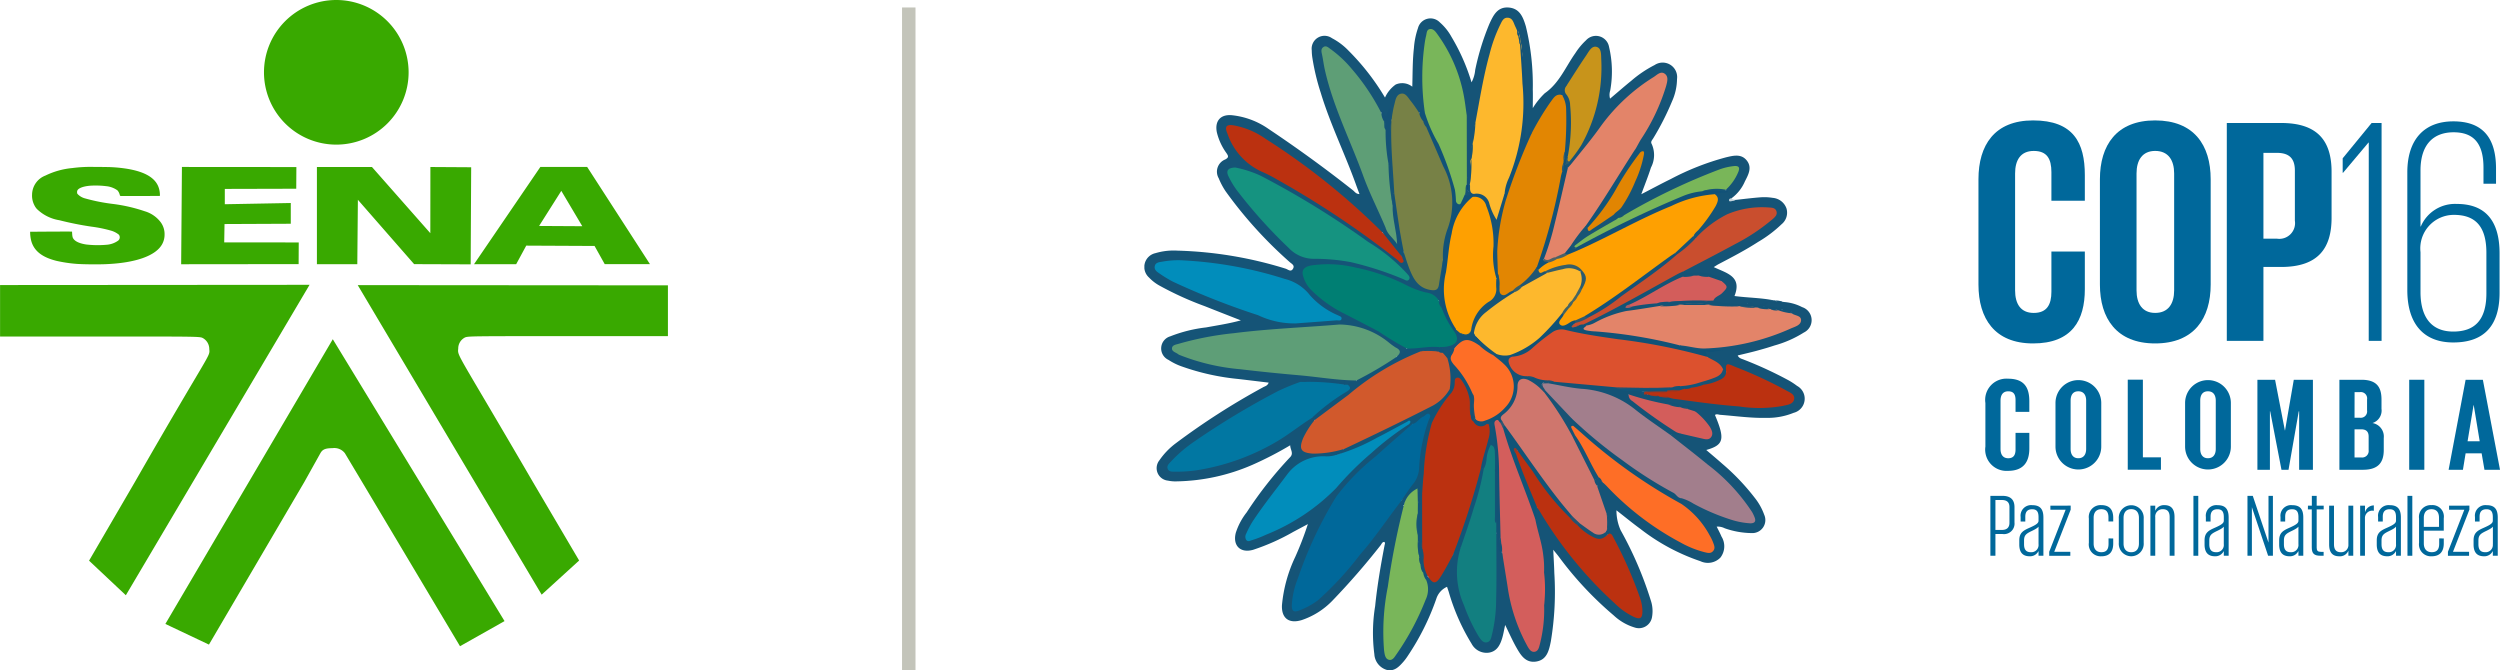 <svg xmlns="http://www.w3.org/2000/svg" xmlns:xlink="http://www.w3.org/1999/xlink" width="185.691" height="49.791" viewBox="0 0 185.691 49.791">
  <defs>
    <clipPath id="clip-path">
      <rect id="Rectángulo_405399" data-name="Rectángulo 405399" width="49.568" height="49.236" fill="none"/>
    </clipPath>
  </defs>
  <g id="Grupo_1154537" data-name="Grupo 1154537" transform="translate(-37.333 -11)">
    <g id="g4" transform="translate(-64.338 -597.712)">
      <g id="g6-0" transform="translate(101.671 608.712)">
        <path id="path8-1" d="M751.6,2781.09a5.371,5.371,0,1,0,5.382,5.371,5.376,5.376,0,0,0-5.382-5.371Zm7,12.4-.005,4.92-4.336-4.917-4.088,0v7.219l3,0,.043-4.783,4.178,4.78,4.2.015.037-7.211-3.033-.019Zm-18.455,0h0l-.057,7.227,8.725-.01.008-1.609-5.535-.005.023-1.362,4.921-.022v-1.54l-4.9.091v-1.138l5.306-.014.01-1.61-8.5-.007Zm30.1,0h-3.477l-4.926,7.223,3.13,0,.748-1.379,5.075.025.754,1.35,3.36,0Zm-36,0-.569,0a10.4,10.4,0,0,0-1.675.083,5.741,5.741,0,0,0-1.994.557,1.535,1.535,0,0,0-.993,1.416,1.536,1.536,0,0,0,.162.77,1.15,1.15,0,0,0,.2.3,3.088,3.088,0,0,0,1.664.831,23.658,23.658,0,0,0,2.387.478,9.819,9.819,0,0,1,1.445.294,1.641,1.641,0,0,1,.586.3.315.315,0,0,1-.06.451,1.674,1.674,0,0,1-.847.3,7.5,7.5,0,0,1-1.511-.019c-.582-.088-.939-.282-1.017-.556a1.4,1.4,0,0,1-.03-.234l-.01-.167-.223-.005c-.123,0-.823,0-1.556.005l-1.333.01v.1a2.877,2.877,0,0,0,.067.519c.189.783.8,1.275,1.9,1.545a10.218,10.218,0,0,0,1.456.22c.49.036,1.488.049,2.129.026,2.269-.083,3.8-.624,4.263-1.507a1.455,1.455,0,0,0,.17-.7,1.49,1.49,0,0,0-.269-.884,2.285,2.285,0,0,0-1.188-.837,11.994,11.994,0,0,0-2.433-.555,13.668,13.668,0,0,1-2-.4,1.175,1.175,0,0,1-.586-.346.332.332,0,0,1,0-.247c.081-.178.448-.313.957-.355a6.356,6.356,0,0,1,1.18.035,1.716,1.716,0,0,1,.838.311.764.764,0,0,1,.166.314c.018.069.031.092.053.1s.682.005,1.48.005l1.451-.005.005-.088a1.722,1.722,0,0,0-.072-.473c-.24-.815-1.126-1.306-2.713-1.505a10.354,10.354,0,0,0-1.486-.079Zm34.079,1.776,1.559,2.626-3.209-.019Zm-18.7,6.979-22.987.017v3.822h7.41c7.1,0,7.415,0,7.629.105a.926.926,0,0,1,.5.826c.055.609.153-.03-5.547,9.914l-3.382,5.806,2.732,2.568,13.645-23.057Zm3.578.02,13.663,22.994,2.783-2.536-3.428-5.822c-5.714-9.813-5.607-9.329-5.552-9.929a.912.912,0,0,1,.5-.815c.215-.1.529-.1,7.648-.1h7.427v-3.772l-23.043-.017Zm-1.851,4.021-12.436,21.148,3.237,1.534,7.086-12.08,1.186-2.126c.154-.277.342-.383.91-.385a.986.986,0,0,1,.917.379l1.306,2.183,7.243,12.149,3.307-1.865-12.756-20.937Z" transform="translate(-726.632 -2781.09)" fill="#39a900" fill-rule="evenodd"/>
      </g>
    </g>
    <path id="Trazado_905365" data-name="Trazado 905365" d="M-12584.679-11596.445v49.236" transform="translate(12689.512 11608)" fill="none" stroke="#c3c4ba" stroke-width="1"/>
    <g id="Grupo_1111140" data-name="Grupo 1111140" transform="translate(-1331.973 0.555)">
      <g id="Grupo_1109240" data-name="Grupo 1109240" transform="translate(1516.259 19.389)">
        <path id="Trazado_901589" data-name="Trazado 901589" d="M72.331,21.254V18.247c0-1.981-.836-2.817-2.411-2.817A2.491,2.491,0,0,0,67.437,18.2v2.96c0,1.958.883,2.937,2.434,2.937s2.46-.812,2.46-2.841m-5.873-.239V12.278c0-2.53,1.336-3.794,3.413-3.794s3.176,1.1,3.176,3.509v1.122h-.932V11.921c0-1.862-.787-2.625-2.22-2.625-1.456,0-2.458.859-2.458,2.84v4.153h.024a2.76,2.76,0,0,1,2.673-1.671c2.03,0,3.176,1.146,3.176,3.676v2.913c0,2.505-1.195,3.7-3.439,3.7-2.2,0-3.413-1.383-3.413-3.89" transform="translate(-34.604 -8.414)" fill="#00689b"/>
        <path id="Trazado_901590" data-name="Trazado 901590" d="M47.759,25.924v2.224h.477c.382,0,.565-.19.565-.531V26.449c0-.347-.183-.524-.565-.524Zm-.375-.308h.891c.63,0,.9.308.9.839V27.59a.781.781,0,0,1-.9.859h-.516v1.616h-.375Z" transform="translate(-46.499 2.27)" fill="#00689b"/>
        <path id="Trazado_901591" data-name="Trazado 901591" d="M50.136,28.947V27.635c-.06.078-.157.164-.565.354-.339.17-.511.283-.511.675v.283c0,.393.151.589.507.589a.536.536,0,0,0,.57-.589m0,.852v-.334h-.013a.685.685,0,0,1-.645.373c-.5,0-.773-.268-.773-.878v-.3c0-.585.315-.742.787-.951.5-.222.643-.341.643-.518v-.257c0-.38-.112-.589-.472-.589s-.511.2-.511.55v.36h-.347v-.334a.784.784,0,0,1,.872-.878c.6,0,.82.321.82.919V29.8Z" transform="translate(-45.674 2.536)" fill="#00689b"/>
        <path id="Trazado_901592" data-name="Trazado 901592" d="M53.7,28.514v.367c0,.617-.276.958-.878.958a.881.881,0,0,1-.932-1v-1.81a.875.875,0,0,1,.925-.99c.6,0,.885.328.885.945v.268h-.354V26.96c0-.408-.157-.617-.531-.617s-.57.235-.57.643v1.9c0,.408.2.649.576.649s.531-.209.531-.623v-.4Z" transform="translate(-43.69 2.536)" fill="#00689b"/>
        <path id="Trazado_901593" data-name="Trazado 901593" d="M54.754,28.888v-1.9c0-.406-.2-.651-.572-.651s-.57.245-.57.651v1.9c0,.406.2.648.57.648s.572-.242.572-.648m.354-.047a.927.927,0,1,1-1.849,0v-1.8a.927.927,0,1,1,1.849,0Z" transform="translate(-42.835 2.537)" fill="#00689b"/>
        <path id="Trazado_901594" data-name="Trazado 901594" d="M56.135,26.932c0-.393-.157-.591-.51-.591a.543.543,0,0,0-.56.6V29.8h-.36V26.08h.36v.367h.008a.69.69,0,0,1,.682-.406c.479,0,.742.268.742.878V29.8h-.362Z" transform="translate(-41.934 2.536)" fill="#00689b"/>
        <path id="Trazado_901595" data-name="Trazado 901595" d="M58.611,28.947V27.635c-.06.078-.157.164-.565.354-.339.17-.511.283-.511.675v.283c0,.393.151.589.507.589a.536.536,0,0,0,.57-.589m0,.852v-.334H58.6a.684.684,0,0,1-.643.373c-.5,0-.774-.268-.774-.878v-.3c0-.585.315-.742.787-.951.5-.222.643-.341.643-.518v-.257c0-.38-.112-.589-.472-.589s-.511.2-.511.55v.36H57.28v-.334a.784.784,0,0,1,.872-.878c.6,0,.82.321.82.919V29.8Z" transform="translate(-40.389 2.536)" fill="#00689b"/>
        <path id="Trazado_901596" data-name="Trazado 901596" d="M62.026,28.947V27.635c-.062.078-.157.164-.567.354-.339.17-.511.283-.511.675v.283c0,.393.151.589.507.589a.537.537,0,0,0,.572-.589m0,.852v-.334h-.015a.682.682,0,0,1-.643.373c-.5,0-.773-.268-.773-.878v-.3c0-.585.315-.742.786-.951.5-.222.645-.341.645-.518v-.257c0-.38-.112-.589-.472-.589s-.513.2-.513.55v.36h-.347v-.334a.785.785,0,0,1,.874-.878c.6,0,.818.321.818.919V29.8Z" transform="translate(-38.26 2.536)" fill="#00689b"/>
        <path id="Trazado_901597" data-name="Trazado 901597" d="M61.912,26.345H62.2v-.729h.36v.729h.52v.276h-.52v2.846c0,.224.08.308.315.308h.2v.289h-.244c-.471,0-.636-.177-.636-.617V26.621h-.289Z" transform="translate(-37.438 2.27)" fill="#00689b"/>
        <path id="Trazado_901598" data-name="Trazado 901598" d="M63.242,28.932c0,.4.164.589.511.589a.53.53,0,0,0,.559-.557v-2.9h.36v3.72h-.36v-.367h-.007a.669.669,0,0,1-.684.406c-.477,0-.74-.268-.74-.878v-2.88h.36Z" transform="translate(-36.834 2.551)" fill="#00689b"/>
        <path id="Trazado_901599" data-name="Trazado 901599" d="M65.316,26.446h-.06a.542.542,0,0,0-.6.578v2.768H64.3v-3.72h.36v.459h.013a.678.678,0,0,1,.643-.479Z" transform="translate(-35.949 2.544)" fill="#00689b"/>
        <path id="Trazado_901600" data-name="Trazado 901600" d="M66.49,28.947V27.635c-.06.078-.157.164-.565.354-.339.17-.511.283-.511.675v.283c0,.393.151.589.507.589a.536.536,0,0,0,.57-.589m0,.852v-.334h-.013a.685.685,0,0,1-.645.373c-.5,0-.773-.268-.773-.878v-.3c0-.585.315-.742.787-.951.5-.222.643-.341.643-.518v-.257c0-.38-.112-.589-.472-.589s-.511.2-.511.55v.36h-.347v-.334a.784.784,0,0,1,.872-.878c.6,0,.82.321.82.919V29.8Z" transform="translate(-35.476 2.536)" fill="#00689b"/>
        <path id="Trazado_901601" data-name="Trazado 901601" d="M67.349,27.655h1.128v-.669c0-.408-.183-.643-.559-.643s-.57.235-.57.643Zm1.482.859v.367c0,.617-.3.958-.9.958a.885.885,0,0,1-.937-1v-1.81a.874.874,0,0,1,.924-.99.847.847,0,0,1,.912.971v.924H67.349v.951c0,.408.209.649.591.649s.55-.209.55-.623v-.4Z" transform="translate(-34.269 2.536)" fill="#00689b"/>
        <path id="Trazado_901602" data-name="Trazado 901602" d="M70.921,28.947V27.635c-.06.078-.158.164-.565.354-.339.17-.51.283-.51.675v.283c0,.393.149.589.5.589a.535.535,0,0,0,.57-.589m0,.852v-.334h-.013a.684.684,0,0,1-.643.373c-.5,0-.774-.268-.774-.878v-.3c0-.585.315-.742.787-.951.5-.222.643-.341.643-.518v-.257c0-.38-.112-.589-.472-.589s-.511.2-.511.55v.36H69.59v-.334a.784.784,0,0,1,.872-.878c.6,0,.82.321.82.919V29.8Z" transform="translate(-32.711 2.536)" fill="#00689b"/>
        <path id="Trazado_901603" data-name="Trazado 901603" d="M47.156,25.3V22.061a1.577,1.577,0,0,1,1.677-1.805c1.242,0,1.586.692,1.586,1.677v.789H49.395v-.878c0-.414-.138-.651-.542-.651s-.573.287-.573.692v3.59c0,.4.169.69.573.69s.542-.257.542-.651V24.281H50.42v1.153c0,.956-.395,1.667-1.586,1.667A1.581,1.581,0,0,1,47.156,25.3" transform="translate(-46.641 -1.072)" fill="#00689b"/>
        <path id="Trazado_901604" data-name="Trazado 901604" d="M52.64,25.474v-3.59c0-.4-.177-.692-.581-.692s-.573.287-.573.692v3.59c0,.4.179.69.573.69s.581-.286.581-.69M50.362,25.3V22.061a1.7,1.7,0,1,1,3.4,0V25.3a1.7,1.7,0,1,1-3.4,0" transform="translate(-44.641 -1.072)" fill="#00689b"/>
        <path id="Trazado_901605" data-name="Trazado 901605" d="M58.57,25.474v-3.59c0-.4-.177-.692-.581-.692s-.573.287-.573.692v3.59c0,.4.179.69.573.69s.581-.286.581-.69M56.292,25.3V22.061a1.7,1.7,0,1,1,3.4,0V25.3a1.7,1.7,0,1,1-3.4,0" transform="translate(-40.944 -1.072)" fill="#00689b"/>
        <path id="Trazado_901606" data-name="Trazado 901606" d="M64.475,23.984v2.09h.494a.484.484,0,0,0,.554-.542V24.525c0-.354-.169-.541-.563-.541Zm0-.859h.4a.473.473,0,0,0,.531-.542v-.818a.472.472,0,0,0-.541-.542h-.386Zm-1.124-2.82h1.627c1.125,0,1.5.523,1.5,1.469v.68a.973.973,0,0,1-.671,1.065,1.016,1.016,0,0,1,.839,1.114v.888c0,.947-.425,1.469-1.549,1.469H63.351Z" transform="translate(-36.542 -1.041)" fill="#00689b"/>
        <path id="Trazado_901607" data-name="Trazado 901607" d="M46.839,20.637V12.808c0-2.53,1.193-4.368,4.056-4.368,3.009,0,3.845,1.671,3.845,4.057v1.909H52.257V12.282c0-1-.334-1.575-1.314-1.575s-1.383.693-1.383,1.671v8.69c0,.979.4,1.671,1.383,1.671s1.314-.62,1.314-1.575V18.179H54.74v2.793c0,2.315-.955,4.033-3.845,4.033-2.862,0-4.056-1.861-4.056-4.368" transform="translate(-46.839 -8.44)" fill="#00689b"/>
        <path id="Trazado_901608" data-name="Trazado 901608" d="M57.909,21.067v-8.69c0-.977-.432-1.671-1.409-1.671-.956,0-1.385.693-1.385,1.671v8.69c0,.979.429,1.671,1.385,1.671.977,0,1.409-.692,1.409-1.671m-5.514-.43V12.808c0-2.53,1.24-4.368,4.1-4.368,2.887,0,4.127,1.838,4.127,4.368v7.829c0,2.507-1.24,4.368-4.127,4.368-2.864,0-4.1-1.861-4.1-4.368" transform="translate(-43.374 -8.44)" fill="#00689b"/>
        <path id="Trazado_901609" data-name="Trazado 901609" d="M60.92,10.778V17.15h1a1.169,1.169,0,0,0,1.336-1.336V12.091c0-.883-.406-1.314-1.336-1.314ZM58.2,8.558h4.033c2.746,0,3.749,1.361,3.749,3.629V15.6c0,2.268-1,3.652-3.749,3.652H60.92v5.49H58.2Z" transform="translate(-39.754 -8.367)" fill="#00689b"/>
        <path id="Trazado_901610" data-name="Trazado 901610" d="M65.437,10.014h-.023l-1.887,2.244H63.5V11.183l2.15-2.625h.739V24.742h-.955Z" transform="translate(-36.447 -8.368)" fill="#00689b"/>
        <path id="Trazado_901611" data-name="Trazado 901611" d="M50.162,26.065v.3h1.133L50.075,29.49v.3h1.568v-.3H50.449l1.221-3.129v-.3Z" transform="translate(-44.82 2.551)" fill="#00689b"/>
        <rect id="Rectángulo_405395" data-name="Rectángulo 405395" width="0.36" height="4.449" transform="translate(15.967 27.887)" fill="#00689b"/>
        <path id="Trazado_901612" data-name="Trazado 901612" d="M59.473,26.456v3.608h-.328V25.617h.395l1.167,3.471V25.617h.328v4.447h-.356Z" transform="translate(-39.164 2.272)" fill="#00689b"/>
        <rect id="Rectángulo_405396" data-name="Rectángulo 405396" width="0.36" height="4.449" transform="translate(31.865 27.887)" fill="#00689b"/>
        <path id="Trazado_901613" data-name="Trazado 901613" d="M68.4,26.065v.3h1.133L68.316,29.49v.3h1.57v-.3H68.691l1.219-3.129v-.3Z" transform="translate(-33.445 2.551)" fill="#00689b"/>
        <path id="Trazado_901614" data-name="Trazado 901614" d="M53.669,20.3h1.124v5.769h1.341v.917H53.669Z" transform="translate(-42.58 -1.042)" fill="#00689b"/>
        <path id="Trazado_901615" data-name="Trazado 901615" d="M62.7,22.651h-.029l-.76,4.34h-.523l-.838-4.34h-.021v4.34H59.6V20.305h1.312l.729,3.767h.01l.651-3.767h1.421v6.686H62.7Z" transform="translate(-38.881 -1.041)" fill="#00689b"/>
        <rect id="Rectángulo_405397" data-name="Rectángulo 405397" width="1.124" height="6.686" transform="translate(31.994 19.263)" fill="#00689b"/>
        <path id="Trazado_901616" data-name="Trazado 901616" d="M69.756,24.871h.9l-.443-2.682H70.2Zm-1.409,2.12,1.263-6.686h1.281l1.273,6.686H71.01L70.8,25.769H69.61l-.2,1.223Z" transform="translate(-33.426 -1.041)" fill="#00689b"/>
      </g>
      <g id="Grupo_1109237" data-name="Grupo 1109237" transform="translate(1454.306 11)">
        <g id="Grupo_1109239" data-name="Grupo 1109239" clip-path="url(#clip-path)">
          <path id="Trazado_901677" data-name="Trazado 901677" d="M43.943,14.289c.619-.066,1.237-.146,1.857-.191a3.907,3.907,0,0,1,.878.044,1.181,1.181,0,0,1,1.015.784,1.107,1.107,0,0,1-.364,1.175,9.251,9.251,0,0,1-1.738,1.311c-.946.612-1.945,1.131-2.942,1.653-.1.054-.2.121-.357.219.933.449,2.127.675,1.539,2.148.992.134,1.979.127,2.942.328-.444-.021-.741.324-1.125.455a.892.892,0,0,1-.33-.038c-.205-.054-.364-.423-.625-.088a4.283,4.283,0,0,1-2.364-.212c-.19-.159-.119-.3.039-.425.121-.1.248-.188.375-.279.331-.236.406-.495.107-.809-.24-.389-.659-.418-1.039-.475a4,4,0,0,0-1.294-.041.362.362,0,0,1-.463-.294c.091-.267.351-.317.56-.422a47.492,47.492,0,0,0,5.031-2.784,6.2,6.2,0,0,0,.925-.749c.307-.3.243-.5-.171-.611a2.536,2.536,0,0,0-.72-.021,6.807,6.807,0,0,0-4.58,2.138.24.24,0,0,1-.282-.006.172.172,0,0,1-.031-.136,3.617,3.617,0,0,0,.272-.49c.356-.457.717-.909,1.046-1.388a1.289,1.289,0,0,0,.248-1.237c.2-.231.484-.2.749-.23.022,0,.28.1.085-.109.083-.392.462-.594.611-.943.078-.183.287-.367.128-.564-.132-.163-.359-.068-.539-.022a21.249,21.249,0,0,0-3.476,1.333c-1.355.611-2.6,1.428-3.944,2.064a1.618,1.618,0,0,1-.284.123c-.158.048-.377-.066-.463.176a.321.321,0,0,1-.18.121c-.289-.02-.344-.178-.25-.423a9.225,9.225,0,0,0,2.07-3.948c.065-.206.159-.433-.021-.64-.119-.139-.339-.191-.361-.414a14.383,14.383,0,0,1,1.111-2.037,10.929,10.929,0,0,0,.976-2.284c.085-.306.307-.7.019-.927-.307-.245-.6.108-.863.277a13.838,13.838,0,0,0-4.053,3.955c-.5.752-1.172,1.361-1.681,2.1a.619.619,0,0,1-.326.247.176.176,0,0,1-.175-.13.391.391,0,0,1-.006-.158,1.483,1.483,0,0,1,.287-.489A10.843,10.843,0,0,0,33.8,3.751a1.111,1.111,0,0,0-.058-.305c-.122-.378-.254-.42-.534-.141a8.335,8.335,0,0,0-.959,1.351,8.689,8.689,0,0,1-.8,1.205c-.318.015-.284.536-.559.456.025,0,.181-.044.144.185A2.179,2.179,0,0,0,30,7.47a15.767,15.767,0,0,0-.868,1.519c-.089.183-.165.384-.383.463-.209.1-.247.546-.51.412s-.11-.489-.1-.761a40.473,40.473,0,0,0,0-4.505,12.873,12.873,0,0,0-.292-2.459c-.039-.147.019-.366-.211-.429-.184-.1-.218-.3-.318-.462-.241-.38-.463-.391-.687,0a8.029,8.029,0,0,0-.78,1.973A44.675,44.675,0,0,0,24.814,8.2a1.467,1.467,0,0,1-.113.4,4.862,4.862,0,0,0-.213,1.413,1.028,1.028,0,0,1-.033.157,8.626,8.626,0,0,0-.077,1.025,1.133,1.133,0,0,1-.033.158c-.1.537.007,1.082-.065,1.62a.443.443,0,0,1-.066.153.217.217,0,0,1-.148.072l-.084-.016a.252.252,0,0,1-.107-.133.891.891,0,0,1,.005-.443,35.644,35.644,0,0,0-.041-4.427,2.538,2.538,0,0,1-.144-.865,11.17,11.17,0,0,0-1.856-4.969c-.138-.207-.272-.532-.562-.47s-.25.419-.291.662a16.173,16.173,0,0,0-.075,4.761,1.108,1.108,0,0,1,.015.412c-.116.306-.418-.072-.558.151-.391-.228-.513-.68-.82-.981-.42-.412-.6-.386-.786.166a3.892,3.892,0,0,0-.2.908c-.013.152.045.369-.217.395-.188-.178-.12-.408-.126-.62-.073.146-.049.389-.255.417-.174.024-.226-.164-.28-.312-.064-.179-.068.063-.118.022-.265-.095-.309-.358-.423-.563A13.383,13.383,0,0,0,14.04,3.423c-.174-.146-.366-.419-.618-.273-.232.134-.078.421-.043.627a19.884,19.884,0,0,0,1.329,4.475c1.07,2.538,1.93,5.163,3.172,7.63a.751.751,0,0,1,.111.447.538.538,0,0,1-.265.374c-.265.018-.4-.184-.552-.342A52.654,52.654,0,0,0,8.812,9.79a5.153,5.153,0,0,0-2.1-.875c-.151-.025-.328-.071-.44.068s-.011.3.052.438a5.168,5.168,0,0,0,2.522,2.7,53.209,53.209,0,0,1,7.214,4.428,31.166,31.166,0,0,1,2.676,1.974c.095.081.245.351.364,0,.041-.121.071-.248.2-.313.229.072.217.293.278.463a7.51,7.51,0,0,0,.516,1.3,1.62,1.62,0,0,0,1.075.83c.35.079.527-.038.59-.381.078-.426.123-.858.192-1.285.026-.156-.036-.409.274-.366a1.925,1.925,0,0,1,.015,1.151,5.965,5.965,0,0,0-.057,1.371.4.4,0,0,1-.259.494c-1.339-.626-2.731-1.128-4.092-1.706a12,12,0,0,0-4.667-.882,1.3,1.3,0,0,0-.156,0c-.372.043-.836-.026-1.02.366-.2.424.084.818.353,1.131a7.236,7.236,0,0,0,2.29,1.767,34.422,34.422,0,0,1,4.519,2.559,1.453,1.453,0,0,1,.331.248.871.871,0,0,1-.4.631c-.1.091-.268.175-.367-.041a.524.524,0,0,0-.218-.542,12.06,12.06,0,0,0-1.9-1.173,5.19,5.19,0,0,0-2.783-.4c-1.654.145-3.315.237-4.971.367a36.116,36.116,0,0,0-5.954.912c-.2.051-.522.058-.526.325,0,.245.3.306.5.392a15.4,15.4,0,0,0,4.243.974c2.785.341,5.583.563,8.373.86a.635.635,0,0,1,.2.058c.186.186.105.294-.111.339-.145.03-.3-.006-.434.09a.37.37,0,0,1-.231,0,6.856,6.856,0,0,0-3.265-.151,38.318,38.318,0,0,0-8.863,5.23,4.947,4.947,0,0,0-.674.645c-.1.112-.241.231-.157.406.071.145.233.134.368.137a6.764,6.764,0,0,0,1.037-.016A16.921,16.921,0,0,0,11.182,31.2a3.307,3.307,0,0,1,1.225-.749.293.293,0,0,1,.246.183.8.8,0,0,1-.24.553,3.515,3.515,0,0,0-.522.947c-.2.58-.06.8.562.838a4.425,4.425,0,0,0,1.537-.124,1.3,1.3,0,0,1,.756-.1c.177.165.006.234-.1.295a1.252,1.252,0,0,0-.381.245,2.509,2.509,0,0,1-1.362.238,2.535,2.535,0,0,0-1.935.962,33.635,33.635,0,0,0-2.987,4.055c-.148.243-.481.561-.217.826.211.212.546-.059.815-.161a23.044,23.044,0,0,0,2.828-1.427A11.485,11.485,0,0,0,14.5,35.2a27.952,27.952,0,0,1,4.717-4.139,1.021,1.021,0,0,1,.468-.214.311.311,0,0,1,.216.064c.066.269-.159.357-.308.487-1.4,1.215-2.8,2.426-4.148,3.7a12.386,12.386,0,0,0-2.6,4.107,22.486,22.486,0,0,0-1.578,4.123,6.22,6.22,0,0,0-.18.918c-.031.415.1.516.486.363a6.127,6.127,0,0,0,2.329-1.7,74.909,74.909,0,0,0,4.836-6.046c.08-.112.157-.232.313-.252a.175.175,0,0,1,.161.163c.015.09-.19.289.114.25a.725.725,0,0,1-.029.457,55.363,55.363,0,0,0-1.438,8.69,5.359,5.359,0,0,0,.094,1.6c.037.168.046.371.238.429s.306-.121.413-.252a9.833,9.833,0,0,0,.973-1.531q.559-1.024,1.019-2.1a2.732,2.732,0,0,0,.257-1.758A.451.451,0,0,1,21,42.286c.725.218.711.21,1.175-.512.23-.358.317-.807.675-1.084.206-.041.217-.247.317-.377.069-.09.106-.252.254-.2.124.045.123.193.129.315-.032.432-.159.849-.178,1.285a9.456,9.456,0,0,0,1.535,4.829c.094.178.236.4.464.365.269-.038.289-.319.336-.532a13.274,13.274,0,0,0,.276-2.628c.024-1.333,0-2.666.009-4a1.013,1.013,0,0,1,.131-.7c.286.006.251.24.251.4A6.535,6.535,0,0,0,26.5,40.5c.01.23.008.46,0,.622.043-.146-.028-.378.025-.594.336-.019.253.261.281.428a36.557,36.557,0,0,0,.7,3.83,13.741,13.741,0,0,0,.876,2.275c.117.241.264.567.572.524.292-.041.291-.393.353-.638a16.132,16.132,0,0,0,.272-2.63,7.8,7.8,0,0,0-.039-2.311,10.975,10.975,0,0,0-.523-3.352,1.3,1.3,0,0,1-.075-.558c.173-.286-.153-.662.163-.923.283-.073.351.162.451.33a30.81,30.81,0,0,0,5.6,6.783,4.315,4.315,0,0,0,1.244.837c.285.12.427.035.428-.284a2.742,2.742,0,0,0-.1-.82,27.771,27.771,0,0,0-1.978-4.512.912.912,0,0,0-.307-.346.348.348,0,0,1-.156-.255.658.658,0,0,1,.012-.152,2.116,2.116,0,0,0-.068-1.1,13.679,13.679,0,0,1-.65-2.065c.182-.082.266-.31.49-.331a.848.848,0,0,1,.5.342,20.977,20.977,0,0,0,5.262,4,7.061,7.061,0,0,0,1.773.715c.168.038.35.091.489-.055.164-.172.061-.362-.012-.533a6.28,6.28,0,0,0-1.873-2.444c-.133-.107-.3-.179-.366-.354.092-.165-.133-.359.046-.518.287-.079.5.109.722.222a13.867,13.867,0,0,0,3.855,1.487c.068.012.135.032.2.039.169.018.363.086.476-.092.095-.15-.007-.3-.081-.437a8.548,8.548,0,0,0-1.344-1.772,32.192,32.192,0,0,0-4.112-3.479c-.213-.161-.493-.28-.5-.616.2-.319.528-.063.77-.185a6.264,6.264,0,0,1,1.366.265c.244.044.537.212.709-.077.154-.258-.057-.489-.19-.709-.236-.389-.646-.622-.893-1-.086-.272-.342-.277-.55-.32-.339-.07-.673-.163-1.013-.229-.186-.036-.443-.057-.458-.267-.017-.243.273-.2.43-.278a7.714,7.714,0,0,1,1.9.219c1.581.191,3.166.334,4.752.443a4.778,4.778,0,0,0,1.64-.223c.2-.058.431-.122.46-.363.027-.223-.19-.31-.345-.414a18.562,18.562,0,0,0-3.09-1.474c-.286-.124-.582-.225-.862-.364s-.419-.023-.481.25c-.142.157-.228,0-.331-.058-.24-.493-.814-.61-1.138-1.009-.048-.14-.256-.235-.163-.405s.279-.042.422-.057a4.048,4.048,0,0,1,.472-.041,7.419,7.419,0,0,1-2.25-.049c-.191-.065-.472-.014-.512-.326a.52.52,0,0,1,.493-.08,9.964,9.964,0,0,0,4.773-.31,15.061,15.061,0,0,0,2.761-.905,3.791,3.791,0,0,0,.461-.238c.357-.232.357-.329.008-.6a.774.774,0,0,1-.154-.136c-.232-.069.276-.147,0-.21-.33-.075-.616-.332-.986-.237a2.386,2.386,0,0,1-1.106-.161c.066-.288.254-.456.536-.371a3.944,3.944,0,0,0,.925.03,3.446,3.446,0,0,1,1.391.382,1.018,1.018,0,0,1,.132,1.887,8.163,8.163,0,0,1-2.18.962c-.444.148-.894.278-1.345.4s-.906.224-1.389.342c.1.222.3.244.455.312a28.856,28.856,0,0,1,3.347,1.548,5.378,5.378,0,0,1,.606.4,1.081,1.081,0,0,1-.251,2,5.112,5.112,0,0,1-2.032.376c-1.146.025-2.282-.139-3.422-.226-.131-.01-.265-.088-.393.012.76,1.8.662,2.228-.646,2.6.415.356.809.685,1.193,1.025a16.7,16.7,0,0,1,2.4,2.516,4.394,4.394,0,0,1,.71,1.265.968.968,0,0,1-.942,1.365,6.2,6.2,0,0,1-1.987-.356,1.183,1.183,0,0,0-.6-.125c.126.258.254.491.355.735a1.373,1.373,0,0,1-.077,1.566,1.3,1.3,0,0,1-1.491.267,15.132,15.132,0,0,1-4.464-2.405c-.581-.424-1.137-.882-1.768-1.373a3.6,3.6,0,0,0,.31,1.476,27.225,27.225,0,0,1,2.236,5.2,2.5,2.5,0,0,1,.1,1.232.986.986,0,0,1-1.283.8,3.914,3.914,0,0,1-1.564-.9A25.687,25.687,0,0,1,30.788,40.8c-.1-.137-.215-.268-.418-.521.031.669.066,1.2.08,1.741a22.3,22.3,0,0,1-.262,5.08c-.134.654-.285,1.357-1.086,1.483s-1.163-.5-1.489-1.076c-.284-.506-.518-1.04-.815-1.642-.086.387-.133.692-.222.983-.151.495-.376.956-.947,1.068a1.252,1.252,0,0,1-1.317-.644A15.6,15.6,0,0,1,22.6,43.383c-.039-.112-.077-.226-.119-.353a1.456,1.456,0,0,0-.8.9,18.459,18.459,0,0,1-2.109,4.222,3.941,3.941,0,0,1-.343.458c-.327.371-.676.733-1.238.589a1.29,1.29,0,0,1-.909-1.159,12.264,12.264,0,0,1,.059-3.575c.154-1.519.413-3.022.7-4.52.016-.081.064-.162-.014-.247-.17-.005-.206.157-.286.254a53.865,53.865,0,0,1-3.584,4.118,5.655,5.655,0,0,1-2.266,1.431c-.939.292-1.514-.124-1.472-1.1a10.569,10.569,0,0,1,.987-3.59,23.834,23.834,0,0,0,.938-2.438c-.358.191-.716.383-1.075.573a16.031,16.031,0,0,1-2.984,1.334c-.951.276-1.545-.311-1.291-1.271A4.839,4.839,0,0,1,7.6,37.5a28.928,28.928,0,0,1,3.212-4.082c.31-.307.018-.565.021-.9a25.726,25.726,0,0,1-2.814,1.455A14.683,14.683,0,0,1,2.368,35.2a2.594,2.594,0,0,1-.618-.056.931.931,0,0,1-.635-1.508,5.386,5.386,0,0,1,1.221-1.268,53.006,53.006,0,0,1,6.47-4.151c.138-.085.333-.1.427-.352-.771-.092-1.519-.184-2.268-.271a17.549,17.549,0,0,1-4.15-.918,4.484,4.484,0,0,1-1.024-.5.936.936,0,0,1,.13-1.748,10.545,10.545,0,0,1,2.665-.664c.849-.155,1.7-.283,2.581-.523-.9-.352-1.792-.7-2.687-1.056a23.9,23.9,0,0,1-3.31-1.5,3.215,3.215,0,0,1-.825-.627,1.051,1.051,0,0,1,.479-1.81,4.738,4.738,0,0,1,1.646-.187A29.7,29.7,0,0,1,10.49,19.4c.173.054.391.278.549.008s-.117-.372-.274-.523a31.512,31.512,0,0,1-4.733-5.235,5.274,5.274,0,0,1-.509-.962.975.975,0,0,1,.486-1.4c.285-.155.226-.263.09-.467a4.382,4.382,0,0,1-.716-1.548C5.218,8.448,5.638,7.935,6.475,8a5.8,5.8,0,0,1,2.75,1.023q3.222,2.152,6.266,4.555c.13.1.217.275.486.283-.1-.279-.2-.531-.288-.784C14.87,10.814,13.8,8.645,13.1,6.335a16.793,16.793,0,0,1-.619-2.575,3.73,3.73,0,0,1-.048-.569.956.956,0,0,1,1.5-.91,4.786,4.786,0,0,1,1.24.936,17.631,17.631,0,0,1,2.7,3.475,2.386,2.386,0,0,1,.795-.969,1.205,1.205,0,0,1,1.232.161c.028-1,.015-1.942.122-2.879a5.775,5.775,0,0,1,.3-1.471A.96.96,0,0,1,21.938,1.1a3.956,3.956,0,0,1,.876,1.089A14.81,14.81,0,0,1,24.3,5.56a2.4,2.4,0,0,0,.273-.925,18.752,18.752,0,0,1,1.056-3.423c.287-.618.59-1.279,1.439-1.207.828.07,1.071.743,1.267,1.4A18.412,18.412,0,0,1,28.85,6.1c.014.409,0,.818,0,1.377a5.537,5.537,0,0,1,.89-1.106c1.084-.755,1.545-1.958,2.267-2.973a4.891,4.891,0,0,1,.795-.958.989.989,0,0,1,1.711.483A7.929,7.929,0,0,1,34.6,6.173a1.021,1.021,0,0,0-.01.6c.538-.455,1.054-.906,1.587-1.338A8.68,8.68,0,0,1,37.9,4.275a1.076,1.076,0,0,1,1.663,1.042,4.153,4.153,0,0,1-.373,1.662A19.817,19.817,0,0,1,37.8,9.713c-.076.129-.22.257-.119.423a1.992,1.992,0,0,1-.054,1.755c-.2.635-.453,1.255-.718,1.981.791-.409,1.485-.784,2.192-1.13a19.534,19.534,0,0,1,4.1-1.611c.538-.126,1.132-.287,1.546.239s.108,1.058-.145,1.554a3.019,3.019,0,0,1-.99,1.247c.043.189.043.189.327.116" transform="translate(0 0)" fill="#155477"/>
          <path id="Trazado_901678" data-name="Trazado 901678" d="M437.447,208.9c.41-.049.722-.447,1.179-.329a.04.04,0,0,1,.068.01c.173.132.391.005.57.1l.031-.016.026.023a1.038,1.038,0,0,1-.949.032c-.245-.146-.3.256-.509.284-.174.107-.337.171-.416-.1" transform="translate(-391.851 -186.809)" fill="#145376"/>
          <path id="Trazado_901679" data-name="Trazado 901679" d="M417.1,136.092c-.114.035-.225.079-.341.1-.076.016-.192.045-.181-.093.008-.1.106-.12.2-.126.074.138.219.074.327.116" transform="translate(-373.153 -121.803)" fill="#c7d6de"/>
          <path id="Trazado_901680" data-name="Trazado 901680" d="M449.977,208.953c-.193-.014-.407.089-.57-.1a1.206,1.206,0,0,1,.57.1" transform="translate(-402.565 -187.085)" fill="#155477"/>
          <path id="Trazado_901681" data-name="Trazado 901681" d="M292.6,270.652c.906.718,1.825,1.421,2.716,2.157a14.189,14.189,0,0,1,3.311,3.542,2.8,2.8,0,0,1,.176.373c.133.321,0,.46-.324.455a5.77,5.77,0,0,1-1.42-.27,15.8,15.8,0,0,1-2.808-1.2,3.451,3.451,0,0,0-.892-.4c-.09.1-.186.063-.277.006a52.63,52.63,0,0,1-5.339-3.593,20.99,20.99,0,0,1-2.585-2.242,17.816,17.816,0,0,0-1.394-1.453,4.989,4.989,0,0,1-.575-.663c-.12-.164-.268-.319-.185-.551a.242.242,0,0,1,.115-.107.871.871,0,0,1,.4-.041c1.066.215,2.144.356,3.22.506a5.455,5.455,0,0,1,2.5.919c1.011.723,2.031,1.434,3.016,2.193.135.1.3.185.346.37" transform="translate(-253.482 -238.864)" fill="#a27e8c"/>
          <path id="Trazado_901682" data-name="Trazado 901682" d="M113.178,295.149c-1.011,1.31-1.928,2.7-3.02,3.94a23.929,23.929,0,0,1-3.148,3.423,5.741,5.741,0,0,1-1.407.767c-.39.155-.551.039-.543-.376a6.148,6.148,0,0,1,.451-2.013,30.171,30.171,0,0,1,2.858-6.083,16.478,16.478,0,0,1,2.934-2.987c.891-.813,1.806-1.6,2.711-2.4a2.567,2.567,0,0,1,.946-.787.289.289,0,0,1,.339-.031.331.331,0,0,1,.113.372,2.378,2.378,0,0,1-.138.5,10.909,10.909,0,0,0-.613,3.093,4.136,4.136,0,0,1-1.483,2.578" transform="translate(-94.109 -258.487)" fill="#00689a"/>
          <path id="Trazado_901683" data-name="Trazado 901683" d="M33.365,229.99c-1.42-.014-2.818-.263-4.228-.386-1.461-.128-2.922-.274-4.378-.449a15.884,15.884,0,0,1-4.477-1.044.55.55,0,0,1-.139-.069c-.167-.14-.478-.187-.464-.442s.317-.278.522-.343a23.136,23.136,0,0,1,4.063-.779c2.6-.332,5.232-.427,7.848-.645a5.9,5.9,0,0,1,3.679,1.342,5.2,5.2,0,0,0,.5.363c.412.2.39.415.08.682a.374.374,0,0,1-.183.24,18.382,18.382,0,0,1-2.334,1.42.753.753,0,0,1-.494.108" transform="translate(-17.628 -202.284)" fill="#5e9e77"/>
          <path id="Trazado_901684" data-name="Trazado 901684" d="M273.361,230.766c.427.261.946.4,1.172.921.055.5-.335.642-.68.783-.383.157-.8.226-1.188.37a4.178,4.178,0,0,1-1.231.234,1.843,1.843,0,0,0-.675.073,1.4,1.4,0,0,1-.275.033c-1.271.006-2.541.009-3.811,0-1.543-.143-3.092-.237-4.627-.461a2.031,2.031,0,0,0-.594-.1,1.954,1.954,0,0,1-.966-.186,1.4,1.4,0,0,0-.539-.124,1.475,1.475,0,0,1-1.349-.811c-.165-.366-.19-.671.255-.844a3.9,3.9,0,0,0,1.923-1.061c.1-.091.21-.181.31-.275a2.377,2.377,0,0,1,2.425-.569c1.824.467,3.713.617,5.573.91,1.248.2,2.472.5,3.7.791a1.016,1.016,0,0,1,.58.315" transform="translate(-231.546 -204.809)" fill="#dc512e"/>
          <path id="Trazado_901685" data-name="Trazado 901685" d="M198.917,276.375c-.292.52-.564,1.052-.881,1.556-.379.6-.587.592-.969-.009-.512-.269-.393-.779-.465-1.215a2.533,2.533,0,0,0-.075-.86,1.082,1.082,0,0,1-.027-.184c-.017-1.25,0-2.5-.008-3.747.105-1.311.173-2.628.349-3.932a6.942,6.942,0,0,1,1.864-3.811,1.085,1.085,0,0,0,.2-.63.429.429,0,0,1,.312-.429.475.475,0,0,1,.488.224,3.077,3.077,0,0,1,.57,1.319c.085.406,0,.823.074,1.23a1.127,1.127,0,0,0,.2.468c.251.384.6.263.946.189a.239.239,0,0,1,.2.115,2.447,2.447,0,0,1-.1,1.467c-.17.594-.328,1.192-.485,1.789a53.516,53.516,0,0,1-1.608,5.321,3.335,3.335,0,0,1-.592,1.138" transform="translate(-176.01 -235.678)" fill="#bb3110"/>
          <path id="Trazado_901686" data-name="Trazado 901686" d="M178.436,73.733c-.1.61-.21,1.218-.3,1.83-.055.368-.206.472-.6.414-.9-.133-1.269-.766-1.564-1.492-.168-.414-.293-.846-.437-1.269a3.955,3.955,0,0,1-.463-1.665c-.191-.941-.24-1.9-.388-2.852-.088-1.542-.3-3.077-.235-4.626a1.441,1.441,0,0,1,.082-.658l.07-.069c.071-.384.121-.774.221-1.15.082-.308.125-.718.485-.8s.538.314.741.55a10.1,10.1,0,0,1,.62.885c.229.137.27.4.4.6q.118.243.253.476a21.871,21.871,0,0,1,1.919,4.97,3.287,3.287,0,0,1-.072,1.692,12.531,12.531,0,0,0-.6,2.837.415.415,0,0,1-.139.323" transform="translate(-156.254 -54.99)" fill="#778146"/>
          <path id="Trazado_901687" data-name="Trazado 901687" d="M293.357,131.868c.373.26.217.578.076.872a11.75,11.75,0,0,1-1.322,1.827,1.883,1.883,0,0,1-.339.406v-.006c-.066.353-.356.534-.6.738s-.468.4-.689.612c-2.124,1.509-4.166,3.135-6.382,4.514-.117.073-.236.144-.36.2a7.9,7.9,0,0,1-.765.349c-.224.094-.433.22-.659.306a.443.443,0,0,1-.49-.02c-.176-.162-.081-.351-.007-.527a1.425,1.425,0,0,1,.182-.313c.161-.179.292-.383.447-.568.112-.142.211-.294.328-.432s.2-.292.3-.443a3.059,3.059,0,0,0,.309-.53c.226-.442.416-.882-.024-1.31a1.609,1.609,0,0,0-1.6-.189,10.146,10.146,0,0,0-.958.368c-.235.061-.492.195-.6-.173a1.171,1.171,0,0,1,.733-.684,5.489,5.489,0,0,0,.684-.3,4.492,4.492,0,0,0,.833-.334c2.607-1.134,5.077-2.557,7.7-3.645a12.538,12.538,0,0,1,2.416-.8c.269-.052.544-.147.79.07" transform="translate(-250.991 -118.001)" fill="#fea001"/>
          <path id="Trazado_901688" data-name="Trazado 901688" d="M252.761,65.058a20.009,20.009,0,0,1,1.4-2.337c.22-.276.394-.688.886-.552.462.245.44.708.459,1.12a16.011,16.011,0,0,1-.127,3.027,2.234,2.234,0,0,0-.091.68,1.32,1.32,0,0,1-.037.249,3.436,3.436,0,0,0-.089.649,47.236,47.236,0,0,1-1.6,6.38,3.788,3.788,0,0,1-.257.622,3.9,3.9,0,0,1-1.32,1.471c-.22.145-.417.321-.63.477-.044.027-.086.057-.129.083-.633.372-.962.2-1-.523a3.35,3.35,0,0,0-.073-.962,13.259,13.259,0,0,1,.612-5.528,38.3,38.3,0,0,1,1.353-3.743,5.014,5.014,0,0,1,.641-1.112" transform="translate(-224.017 -55.665)" fill="#e28602"/>
          <path id="Trazado_901689" data-name="Trazado 901689" d="M114.779,250.9a7.7,7.7,0,0,1-2.282.337c-.888-.062-1.062-.323-.726-1.152a6.614,6.614,0,0,1,.857-1.344c.115-.335.414-.5.668-.693a64.571,64.571,0,0,1,6.057-4.182,4.314,4.314,0,0,1,1.238-.367,6.506,6.506,0,0,1,1.179.016,1.862,1.862,0,0,1,.4.143,1.2,1.2,0,0,1,.422.514,4.082,4.082,0,0,1,.205,2.219,3.665,3.665,0,0,1-1.888,1.68c-1.85.889-3.671,1.837-5.534,2.7a.867.867,0,0,1-.594.131" transform="translate(-99.978 -218.099)" fill="#d1592c"/>
          <path id="Trazado_901690" data-name="Trazado 901690" d="M286.171,53.348c.773-.967,1.573-1.913,2.287-2.927a13.987,13.987,0,0,1,3.9-3.6c.229-.15.5-.438.786-.242.322.218.2.6.122.911a15.032,15.032,0,0,1-1.9,4.013c-.112.193-.218.39-.326.586a4.24,4.24,0,0,1-.752,1.393c-.935,1.507-1.863,3.019-2.9,4.458-.382.491-.77.979-1.138,1.482a2.667,2.667,0,0,1-.472.563,4.889,4.889,0,0,1-.775.334c-.291.068-.582.432-.874,0a1.04,1.04,0,0,1,.084-.455,50.6,50.6,0,0,0,1.5-5.891,1.066,1.066,0,0,1,.127-.393.594.594,0,0,1,.339-.235" transform="translate(-254.508 -41.668)" fill="#e38469"/>
          <path id="Trazado_901691" data-name="Trazado 901691" d="M120.481,189.053a22.477,22.477,0,0,1-2.075-1.254c-.888-.465-1.775-.934-2.671-1.384a9.43,9.43,0,0,1-2.374-1.731,2.336,2.336,0,0,1-.53-.882c-.191-.513-.035-.779.506-.9a8.527,8.527,0,0,1,3.332.142,14.871,14.871,0,0,1,3.939,1.385,6.547,6.547,0,0,0,1.312.473,1.225,1.225,0,0,1,.956.608l.055.044c.1.159.154.343.255.5a14.007,14.007,0,0,0,.984,1.773c.3.659.143,1.006-.534,1.2a3.439,3.439,0,0,1-.821.065,8.146,8.146,0,0,0-1.493.088.943.943,0,0,1-.839-.122" transform="translate(-101 -163.73)" fill="#007f73"/>
          <path id="Trazado_901692" data-name="Trazado 901692" d="M260.3,271.668l.716,2.079a2.367,2.367,0,0,1,.016,1.243l0-.007c-.275.45-.5.534-.963.336a3.434,3.434,0,0,1-1.037-.733,5.893,5.893,0,0,1-.671-.586,80.719,80.719,0,0,1-4.993-6.754c-.084-.128-.171-.255-.25-.387a.43.43,0,0,1,.151-.59,2.685,2.685,0,0,0,1-2.03c.023-.524.461-.743.989-.542a2.372,2.372,0,0,1,.806.559c.111.141.235.272.358.4a15.51,15.51,0,0,1,2.207,3.445c.532,1,1.092,1.99,1.526,3.04a2.317,2.317,0,0,1,.152.457c0,.023,0,.045-.007.068" transform="translate(-226.682 -236.144)" fill="#cf766d"/>
          <path id="Trazado_901693" data-name="Trazado 901693" d="M231.278,15.093c.321-1.7.586-3.406,1.049-5.074a10.932,10.932,0,0,1,.769-2.144c.131-.251.234-.6.595-.574s.416.369.54.629c.051.108.1.219.146.329.148.1.124.292.208.427a4.955,4.955,0,0,0,.114.662c.128,1.374.208,2.747.226,4.128a13.3,13.3,0,0,1-.972,5.669,6.737,6.737,0,0,0-.371,1.184c-.176.541-.3,1.1-.463,1.643-.044.147-.085.321-.273.337s-.258-.149-.332-.284a4.323,4.323,0,0,1-.277-.725.966.966,0,0,0-1.056-.785.574.574,0,0,1-.162-.064c-.253-.216-.395-.455-.147-.768l-.007,0a9.571,9.571,0,0,0,.048-1.385c.011-.166-.063-.345.064-.5l-.008.009c.137-.375-.06-.782.11-1.154l-.007.008c.066-.525.088-1.056.206-1.575" transform="translate(-206.691 -6.539)" fill="#fdb82d"/>
          <path id="Trazado_901694" data-name="Trazado 901694" d="M59.723,114.055a8.165,8.165,0,0,1,1.888.611,64.763,64.763,0,0,1,7.987,4.917,13.064,13.064,0,0,1,2.842,2.308c.125.145.317.3.182.488-.124.172-.321,0-.468-.053a24.177,24.177,0,0,0-3.841-1.241,14.479,14.479,0,0,0-2.673-.25,2.568,2.568,0,0,1-1.942-.8,36.576,36.576,0,0,1-3.878-4.319,6.447,6.447,0,0,1-.608-1.023c-.191-.407-.026-.624.51-.637" transform="translate(-52.972 -102.167)" fill="#159380"/>
          <path id="Trazado_901695" data-name="Trazado 901695" d="M29.639,266.432l.206.008c.3.048.317.211.171.434a.485.485,0,0,1-.148.142,24.247,24.247,0,0,0-2.5,1.814,1,1,0,0,1-.235.1c-.894.555-1.706,1.229-2.621,1.757a16.864,16.864,0,0,1-5.913,2.106,10.206,10.206,0,0,1-1.547.1c-.224,0-.5.032-.59-.214s.128-.407.278-.573a10.142,10.142,0,0,1,1.733-1.473,58.682,58.682,0,0,1,6.206-3.736,16.952,16.952,0,0,1,1.627-.667,8.25,8.25,0,0,1,3.33.2" transform="translate(-14.731 -238.415)" fill="#0177a2"/>
          <path id="Trazado_901696" data-name="Trazado 901696" d="M327.752,211.282c.228.189.712.149.689.527-.021.353-.436.463-.73.587a16.992,16.992,0,0,1-6.478,1.5c-.614,0-1.193-.2-1.8-.23a1.806,1.806,0,0,1-.969-.085,34.4,34.4,0,0,0-5.488-.8,1.57,1.57,0,0,1-.459-.082c-.317-.113-.455-.277-.117-.539q.811-.333,1.6-.709a10.6,10.6,0,0,1,3.309-.724,3.655,3.655,0,0,0,.663-.083c.458-.063.924.034,1.38-.069a1,1,0,0,1,.173-.04c.66-.029,1.32-.032,1.981,0a1.018,1.018,0,0,1,.177.035,12.475,12.475,0,0,0,2.041.1.652.652,0,0,1,.169.037c.364.062.737-.014,1.1.061a.7.7,0,0,1,.241.044,2.408,2.408,0,0,0,.785.064.911.911,0,0,1,.153.018,1.059,1.059,0,0,0,.513.085,1.129,1.129,0,0,1,.149.02,4.063,4.063,0,0,1,.862.234l.048.058" transform="translate(-279.665 -188.565)" fill="#e38469"/>
          <path id="Trazado_901697" data-name="Trazado 901697" d="M251.561,300.622c.166.893.489,1.751.587,2.66a7.245,7.245,0,0,1,.059,1.284c-.02.8-.011,1.6.006,2.406a10.3,10.3,0,0,1-.317,2.925c-.062.23-.118.522-.391.561s-.422-.224-.537-.426a12.99,12.99,0,0,1-1.474-4.45q-.2-1.248-.4-2.5a.284.284,0,0,1-.1-.128,3.319,3.319,0,0,1-.063-.576,2.682,2.682,0,0,1-.059-.523,41.11,41.11,0,0,1-.145-4.55,16.345,16.345,0,0,0-.278-3.291,1.352,1.352,0,0,1-.016-.516c.067-.328.22-.476.524-.2a5.885,5.885,0,0,1,.31.531c.655,2.16,1.6,4.218,2.244,6.385a1,1,0,0,1,.051.4" transform="translate(-222.521 -262.6)" fill="#d35e5c"/>
          <path id="Trazado_901698" data-name="Trazado 901698" d="M17.709,184.767a6.242,6.242,0,0,1-2.718-.611,55.118,55.118,0,0,1-6.322-2.489,9.306,9.306,0,0,1-1.018-.62c-.185-.124-.389-.271-.331-.54s.336-.292.54-.323a6.6,6.6,0,0,1,1.34-.11,29.878,29.878,0,0,1,7.776,1.388,3.4,3.4,0,0,1,1.871,1.214,5.79,5.79,0,0,0,2.049,1.476c.123.069.349.1.286.3-.048.153-.244.078-.374.088-1.033.081-2.066.156-3.1.233" transform="translate(-6.547 -161.3)" fill="#018dbb"/>
          <path id="Trazado_901699" data-name="Trazado 901699" d="M130.953,41.175c-.541-1.292-1.187-2.538-1.665-3.858-.954-2.633-2.241-5.146-2.856-7.9-.083-.37-.125-.749-.206-1.119-.043-.2-.092-.391.081-.529.22-.176.4.028.554.132a8.584,8.584,0,0,1,1.588,1.487,16.208,16.208,0,0,1,2.188,3.267,1.613,1.613,0,0,1,.311.647,5.763,5.763,0,0,0,.122.662c.065.808.085,1.619.217,2.421.028,1.036.168,2.061.279,3.089a24.87,24.87,0,0,0,.4,2.535c.037.166.068.367-.141.443-.183.066-.3-.1-.358-.227-.165-.353-.667-.542-.517-1.048" transform="translate(-113.033 -24.811)" fill="#5e9e76"/>
          <path id="Trazado_901700" data-name="Trazado 901700" d="M225.692,317.761c0,1.644.03,3.289-.013,4.932a11.063,11.063,0,0,1-.3,2.556c-.065.245-.094.555-.389.613s-.454-.226-.6-.426a13.084,13.084,0,0,1-1.1-2.333,6.061,6.061,0,0,1-.3-4.092,3.574,3.574,0,0,1,.3-1.289c.533-1.519.958-3.069,1.341-4.632.014-.051.03-.1.044-.153a5.513,5.513,0,0,0,.182-.768c.1-.37.04-.817.476-1.033.284.045.314.277.35.493a10.126,10.126,0,0,1,.052,1.419c0,.064,0,.128,0,.192-.006,1.052,0,2.1,0,3.155a1.922,1.922,0,0,0,.068.613c.032.261.1.527-.11.752" transform="translate(-199.551 -278.706)" fill="#127f80"/>
          <path id="Trazado_901701" data-name="Trazado 901701" d="M270.806,321.594c.2-.015.263.14.331.276a31.249,31.249,0,0,1,1.988,4.51,3.093,3.093,0,0,1,.176,1.018c-.013.487-.156.592-.612.4a5.2,5.2,0,0,1-1.437-1.012,29.981,29.981,0,0,1-5.612-6.9,2.079,2.079,0,0,0-.156-.2.312.312,0,0,1-.184-.171,29.228,29.228,0,0,1-1.495-3.845.281.281,0,0,1,.149-.26c.242-.029.319.172.426.318.682.931,1.39,1.844,2.014,2.817a14.038,14.038,0,0,0,1.595,1.826c.19.184.368.381.575.548a4.517,4.517,0,0,0,.511.437c.532.411,1.077.7,1.731.251" transform="translate(-236.308 -282.52)" fill="#bb3110"/>
          <path id="Trazado_901702" data-name="Trazado 901702" d="M198.215,21.565a18.008,18.008,0,0,1,0-5.275c.024-.153.054-.307.091-.457.048-.2.038-.462.293-.494.217-.026.378.153.5.324a11.339,11.339,0,0,1,2.027,4.734c.081.457.134.918.2,1.377a1.549,1.549,0,0,1,.058.761c.009,1.139.006,2.278,0,3.417a.906.906,0,0,1-.051.506q-.005.2-.01.405a1.522,1.522,0,0,1,0,.74,2.5,2.5,0,0,1-.261.619c-.085.131-.182.271-.37.212a.373.373,0,0,1-.275-.344,10.878,10.878,0,0,0-1.068-3.553,13.054,13.054,0,0,0-.976-2.059c-.161-.258-.367-.566-.157-.914" transform="translate(-177.379 -13.738)" fill="#79b65a"/>
          <path id="Trazado_901703" data-name="Trazado 901703" d="M84.15,293.892a21.8,21.8,0,0,0-2.836,2.17,23.336,23.336,0,0,0-2.609,2.6,15.176,15.176,0,0,1-5.19,3.451,8.167,8.167,0,0,1-1.062.412c-.128.041-.314.149-.429-.026a.456.456,0,0,1,0-.451,7.567,7.567,0,0,1,.456-.875c.815-1.245,1.751-2.4,2.638-3.593a3.324,3.324,0,0,1,2.859-1.279,2.435,2.435,0,0,0,.765-.119c1.731-.763,3.412-1.629,5.089-2.5.139-.072.314-.217.454-.021.072.1-.046.182-.137.237" transform="translate(-64.464 -262.958)" fill="#018dbb"/>
          <path id="Trazado_901704" data-name="Trazado 901704" d="M71.306,93.628c-.013.133.178.28.042.38-.165.121-.275-.077-.386-.166a68.8,68.8,0,0,0-9.013-6.018,9.255,9.255,0,0,0-1.111-.562,4.81,4.81,0,0,1-2.526-2.822c-.231-.528-.07-.707.51-.6a5.956,5.956,0,0,1,2.323.99,51.189,51.189,0,0,1,8.692,6.962,4.2,4.2,0,0,1,1.468,1.835" transform="translate(-52.144 -75.075)" fill="#bb3110"/>
          <path id="Trazado_901705" data-name="Trazado 901705" d="M311.468,303.131a6.56,6.56,0,0,1,2.1,2.325,3.479,3.479,0,0,1,.253.511c.081.223.207.465,0,.684-.182.2-.417.119-.634.069a7.34,7.34,0,0,1-1.776-.719,21.157,21.157,0,0,1-5.5-4.207c-.082-.087-.174-.166-.261-.249a.206.206,0,0,1-.18-.08c-.083-.111-.169-.22-.261-.324-.651-.994-1.107-2.1-1.743-3.1-.076-.151-.161-.3-.229-.45-.083-.184-.074-.334.183-.346.65.263,1.03.858,1.546,1.284a44.1,44.1,0,0,0,5.956,4.147c.2.119.446.2.544.455" transform="translate(-271.59 -266.263)" fill="#fe6e26"/>
          <path id="Trazado_901706" data-name="Trazado 901706" d="M173.213,349.056a1.79,1.79,0,0,1-.034,1.5,19.629,19.629,0,0,1-2.144,4.017c-.147.205-.3.51-.583.435s-.315-.414-.356-.692a17.053,17.053,0,0,1,.28-4.742,56.5,56.5,0,0,1,1.189-6.041,1.5,1.5,0,0,1,.9-1.3.2.2,0,0,1,.214.1,3.691,3.691,0,0,1,.074,1.078,4.627,4.627,0,0,1-.035.724,4.035,4.035,0,0,0-.014,1.558,1.859,1.859,0,0,1,.044.429,6.378,6.378,0,0,0,.038,1.068.921.921,0,0,1,.034.152,3,3,0,0,0,.067.515.751.751,0,0,1,.026.14,2.028,2.028,0,0,0,.162.529.823.823,0,0,1,.138.533" transform="translate(-152.292 -306.556)" fill="#79b65a"/>
          <path id="Trazado_901707" data-name="Trazado 901707" d="M314.589,144.708a8.139,8.139,0,0,1,2.3-1.73,6.627,6.627,0,0,1,3.14-.5c.193.008.439.029.517.275.082.261-.107.428-.27.574a14.868,14.868,0,0,1-2.846,1.892c-1.245.678-2.507,1.324-3.762,1.984-.033.179-.184.244-.32.314-2.077,1.071-4.074,2.293-6.183,3.3-.312.15-.623.3-.948.42a2.582,2.582,0,0,1-.452.124c-.137,0-.271,0-.328-.163a.3.3,0,0,1,.2-.228c.332-.105.627-.294.951-.42,1.667-.939,3.129-2.172,4.691-3.263.624-.436,1.222-.908,1.826-1.371a10.524,10.524,0,0,1,1.492-1.213" transform="translate(-273.597 -127.618)" fill="#c94e2e"/>
          <path id="Trazado_901708" data-name="Trazado 901708" d="M364.29,254.879c-.051-.662,0-.7.621-.414a31.55,31.55,0,0,1,3.774,1.737c.269.167.7.284.659.654-.052.426-.516.445-.862.534a9.922,9.922,0,0,1-3.255.033c-1.641-.12-3.268-.355-4.9-.576-.118.074-.228-.015-.342-.018a3.492,3.492,0,0,0-.638-.085,1.425,1.425,0,0,1-.148-.032c-.227-.073-.477,0-.7-.11a.118.118,0,0,1-.061-.142c.215-.245.5-.141.766-.162a2.977,2.977,0,0,0,.658-.049c.289-.085.595-.016.885-.091l.291-.1a.665.665,0,0,1,.149-.026,1.252,1.252,0,0,0,.513-.1c.308-.023.578-.193.883-.226a2.825,2.825,0,0,0,1.7-.825" transform="translate(-321.077 -227.792)" fill="#bb3110"/>
          <path id="Trazado_901709" data-name="Trazado 901709" d="M298.622,30.87c.486-.753.96-1.513,1.465-2.254.2-.289.408-.754.784-.649s.326.606.346.959a11.834,11.834,0,0,1-1.477,6.327,10.477,10.477,0,0,1-.913,1.247c-.283-.034-.2-.261-.228-.431a17.216,17.216,0,0,0,.172-3.677,1.749,1.749,0,0,0-.269-.829c-.137-.236-.229-.517.119-.694" transform="translate(-267.28 -25.039)" fill="#c8941b"/>
          <path id="Trazado_901710" data-name="Trazado 901710" d="M309.315,116.639a45.914,45.914,0,0,1,7.049-3.387,4.459,4.459,0,0,1,1.159-.269c.322-.016.4.113.294.407a3.645,3.645,0,0,1-.94,1.353l-.053.063a7.852,7.852,0,0,0-1.672.145,16.841,16.841,0,0,0-3.982,1.47c-1.617.75-3.16,1.649-4.763,2.427a2.187,2.187,0,0,1-.62.259c-.389-.051-.257-.227-.086-.394a5.431,5.431,0,0,1,1.356-.932,7.665,7.665,0,0,1,1.7-.838l.127-.1c.1-.171.293-.125.434-.2" transform="translate(-273.689 -101.206)" fill="#79b659"/>
          <path id="Trazado_901711" data-name="Trazado 901711" d="M352.117,190.5c.489.4.478.451.029.895-.2.2-.533.252-.643.555a.449.449,0,0,1-.338.14c-.914.026-1.829-.025-2.742.03a.87.87,0,0,1-.17.048,5.136,5.136,0,0,0-.938.1c-.606.041-1.2.2-1.805.227a.338.338,0,0,1-.279-.169c-.037-.173.081-.263.206-.316,1.147-.481,2.153-1.223,3.269-1.76a2.112,2.112,0,0,1,.538-.179,2.571,2.571,0,0,0,.8-.079,1.809,1.809,0,0,1,.41,0,2.126,2.126,0,0,0,.721.086c.327.111.707.107.94.427" transform="translate(-309.241 -170.172)" fill="#d35d5b"/>
          <path id="Trazado_901712" data-name="Trazado 901712" d="M349.3,276.17a5.089,5.089,0,0,1,1.1,1.167c.132.23.255.491.093.732-.174.26-.461.171-.714.113-.5-.114-1.008-.233-1.513-.35a.984.984,0,0,1-.89-.279c-.865-.606-1.752-1.183-2.575-1.846-.241-.194-.668-.4-.478-.753.165-.3.535-.03.8.045.718.2,1.446.357,2.163.557a3.79,3.79,0,0,0,.871.2.484.484,0,0,1,.143.037c.154.1.34.033.5.1.157.11.419.031.5.277" transform="translate(-308.388 -246.171)" fill="#d35d5b"/>
          <path id="Trazado_901713" data-name="Trazado 901713" d="M142.774,280.961q0-.354.006-.709a2.016,2.016,0,0,0-.027-1.141,1.817,1.817,0,0,0-1.013,1.244c-.052.04-.111.12-.153.112-.083-.017-.047-.105-.026-.159.037-.1.09-.186-.027-.264.317-.451.6-.926.956-1.35a2.041,2.041,0,0,0,.382-1.167,12.713,12.713,0,0,1,.706-3.477c.054-.14.227-.346.034-.467-.163-.1-.289.13-.44.194-.3.128-.459.474-.8.545l-.22,0c.027-.062.093-.144.073-.182-.079-.153-.18-.019-.249.017-.749.391-1.485.807-2.24,1.186a14.427,14.427,0,0,1-2.99,1.265c-.035-.1-.073-.194.1-.2a.511.511,0,0,0,.426-.218c2.221-1.048,4.434-2.114,6.619-3.235a3.227,3.227,0,0,0,1.262-1.243c.215-.005.184.124.143.26a9.493,9.493,0,0,0-1.481,2.281,16.094,16.094,0,0,0-.6,3.779c-.061.5-.083,1-.122,1.5-.12,1.15-.024,2.3-.049,3.455,0,.167-.055.345.055.5a.074.074,0,0,1,0,.08c.125.275-.052.587.1.858a2.555,2.555,0,0,0,.317,1.208.284.284,0,0,1-.135.256,1.153,1.153,0,0,1-.2-.5,3.151,3.151,0,0,0-.195-.548.116.116,0,0,1-.009-.086c-.109-.167.032-.38-.1-.542a.11.11,0,0,1,0-.084c-.128-.38.047-.785-.1-1.163q0-.2-.008-.4a6.049,6.049,0,0,1,0-1.6" transform="translate(-122.465 -243.382)" fill="#135477"/>
          <path id="Trazado_901714" data-name="Trazado 901714" d="M265.416,218.467a.541.541,0,0,1,.407-.109c.13-.08.213-.074.2.11-.115.107-.364.23,0,.319a4.364,4.364,0,0,0,.716.082,35.978,35.978,0,0,1,6.25,1.036,3.942,3.942,0,0,0,1.838.323c.461-.005.922,0,1.385.038-.433,0-.842.243-1.3.068l.121.429a44.113,44.113,0,0,0-6.648-1.317c-1.319-.189-2.637-.379-3.932-.7a1.2,1.2,0,0,0-.979.211,15.143,15.143,0,0,0-1.5,1.2,2.366,2.366,0,0,1-1.463.587c-.1.048-.136-.015-.161-.1.01-.174.148-.222.276-.271a7.4,7.4,0,0,0,2.959-2.3c.195-.231.342-.527.672-.617.081.026.139.065.1.164-.077.262-.488.518-.268.737s.556-.048.815-.211a1.327,1.327,0,0,1,.275-.1c.077.024.126.065.093.155l-.192.144c.039.271.212.1.333.1" transform="translate(-233.213 -194.806)" fill="#105277"/>
          <path id="Trazado_901715" data-name="Trazado 901715" d="M196.252,72.976a10.763,10.763,0,0,0,1.011,2.3,23.144,23.144,0,0,1,1.221,3.417,6.491,6.491,0,0,1,.074.774.3.3,0,0,0,.181.292c.166.054.2-.108.246-.206.094-.182.171-.373.256-.56.188.222.383-.127.572.007a.065.065,0,0,1,.081.006c.055.125-.012.219-.077.315a5.326,5.326,0,0,0-1.515,3.054,33.569,33.569,0,0,0-.457,4.009,3.11,3.11,0,0,0,.4,1.736,1.814,1.814,0,0,1,.368.953c-.028.087-.069.156-.178.139a6.593,6.593,0,0,1-.937-1.768c-.087-.167-.111-.359-.209-.522h0c.056-.1.227-.146.2-.285a23.087,23.087,0,0,1,.108-2.749,5.807,5.807,0,0,1,.358-2.346,5.664,5.664,0,0,0-.331-4.571q-.635-1.475-1.273-2.948c-.067-.144-.077-.318-.221-.422a1.315,1.315,0,0,1-.3-.612c.123-.454.274-.227.424-.017" transform="translate(-175.417 -65.149)" fill="#115278"/>
          <path id="Trazado_901716" data-name="Trazado 901716" d="M296.661,267.958a21.5,21.5,0,0,1-2.943-.751.529.529,0,0,0,.281.5,36.744,36.744,0,0,0,3.244,2.3,1.819,1.819,0,0,0,.381.123c-.215.276-.54-.125-.76.125-.91-.655-1.85-1.272-2.722-1.974a7.1,7.1,0,0,0-3.953-1.489c-.822-.075-1.633-.269-2.448-.409.087-.28.285-.126.446-.114l4.649.42a.369.369,0,0,0,.183.1c.549.118,1.129-.086,1.665.165a1.581,1.581,0,0,0,.226.134.506.506,0,0,1,.221.126.118.118,0,0,0,.088.013c.231.131.509-.044.736.111l-.005,0c.234.124.507-.042.738.1l.313.091c-.055.154-.257.052-.349.224.459.1.9.212,1.348.3a2.163,2.163,0,0,1,.72.247c.149.091.077.153-.058.172l-.526-.164c-.128-.21-.368-.016-.519-.144l.006,0a7.693,7.693,0,0,0-.961-.207" transform="translate(-257.749 -238.47)" fill="#135376"/>
          <path id="Trazado_901717" data-name="Trazado 901717" d="M319.15,102.511c.281-.141.277.011.243.225a8.384,8.384,0,0,1-.637,1.964,10.262,10.262,0,0,1-1.017,1.913c-.165.235-.419.334-.575.551a6.877,6.877,0,0,1-1.537,1.168c-.187.13-.428.215-.484-.158a5.765,5.765,0,0,1,.8-1.071c.8-1.064,1.451-2.224,2.149-3.354a2.883,2.883,0,0,1,1.054-1.238" transform="translate(-282.295 -91.778)" fill="#e18502"/>
          <path id="Trazado_901718" data-name="Trazado 901718" d="M237.216,246.039l.122.134c-.261.1-.294.268-.2.526a1.341,1.341,0,0,0,1.33.915c.162.144.379,0,.549.1a2.517,2.517,0,0,0,.912.212c.039.277-.258.077-.312.221l.005-.006c-.141.062.051.368-.236.323a3.657,3.657,0,0,0-.845-.579c-.466-.189-.777-.018-.784.453a2.6,2.6,0,0,1-1.039,2.1c-.2.156-.287.284-.108.5.029.119-.025.153-.134.132-.106-.06-.126-.289-.315-.176-.169.1-.12.279-.093.424a19.931,19.931,0,0,1,.321,3.453c.022,1.607.072,3.214.11,4.821-.12.159-.019.294.047.432a1.475,1.475,0,0,1,.058.61c-.041.031-.053.093-.112.106a1.322,1.322,0,0,1-.212-.873c-.006-.2.079-.416-.1-.585v-.726c-.111-1.063-.017-2.129-.052-3.192a1.512,1.512,0,0,0-.05-.66q0-.053,0-.105a4.237,4.237,0,0,0-.051-1.77,2.516,2.516,0,0,1-.215-1.346c.046-.2.013-.5-.357-.311A.6.6,0,0,1,234.5,251a.176.176,0,0,1-.008-.153.272.272,0,0,1,.141-.062,2.508,2.508,0,0,0,2.648-2.889,2.2,2.2,0,0,0-.867-1.312c-.191-.157-.474-.246-.48-.565a.294.294,0,0,1,.271-.162,2.8,2.8,0,0,1,1.008.186" transform="translate(-210.041 -220.227)" fill="#135377"/>
          <path id="Trazado_901719" data-name="Trazado 901719" d="M313.057,191.972a.191.191,0,0,0-.2-.11c2.365-1.148,4.645-2.455,6.946-3.721.165-.091.34-.164.51-.245.175.012.272.164.511.139a3.646,3.646,0,0,1,2.289.377c.1.059.334.137.009.224l-.921-.319c-.239-.134-.514.019-.755-.095l-.383.005a5.1,5.1,0,0,0-.838.087c-1.388.564-2.6,1.472-3.963,2.073-.049.277.133.135.239.132a14.693,14.693,0,0,1,1.827-.232c.309-.129.653.059.958-.107l-.007,0c.751-.1,1.505-.017,2.257-.046a1.824,1.824,0,0,0,.661-.043l.31-.011a6.667,6.667,0,0,0,2.5.21,1.1,1.1,0,0,1,.52.1h.312c.109.152.272.09.416.1l1.144.1c.116-.077.2-.064.236.085-.051.106-.115.184-.249.131l-.048.007-.045-.018c-.168-.115-.376.008-.547-.091l-.037.011-.036-.015c-.275-.151-.587.019-.866-.1l-.176-.009c-.382-.144-.79.027-1.174-.1l-.037.012-.036-.015a8.8,8.8,0,0,0-1.584-.061,1.719,1.719,0,0,1-.612-.043l.007,0a7.3,7.3,0,0,0-2.181,0l.007-.006c-.482.134-.988-.059-1.469.1-.834.128-1.666.275-2.5.378a8.274,8.274,0,0,0-2.319.858,1.836,1.836,0,0,1-.683.227" transform="translate(-280.251 -168.311)" fill="#135376"/>
          <path id="Trazado_901720" data-name="Trazado 901720" d="M256.342,299.9c.454,1.371,1.044,2.689,1.58,4.027-.3.25.178.621-.135.868-.765-2.263-1.737-4.453-2.39-6.755-.045-.116-.074-.225.113-.225,1.392,1.895,2.684,3.862,4.151,5.7.28.351.574.691.862,1.036.024.122-.024.171-.146.146a18.39,18.39,0,0,1-2.787-3.47c-.383-.513-.756-1.032-1.134-1.548-.256-.041-.156.1-.114.218" transform="translate(-228.747 -266.774)" fill="#105478"/>
          <path id="Trazado_901721" data-name="Trazado 901721" d="M300.533,134.039a80.257,80.257,0,0,1,8-3.854,5.006,5.006,0,0,1,1.357-.326,3.249,3.249,0,0,1,1.444-.054.288.288,0,0,0,.332-.058l-.011,0c.291.1.119.2-.021.207a3.419,3.419,0,0,0-.8.122,8.856,8.856,0,0,0-3.24.881c-2.4.969-4.631,2.286-7,3.323-.222.1-.447.186-.67.279-.12.053-.222.072-.221-.113l.415-.521c.166-.06.214.3.414.118" transform="translate(-268.465 -116.206)" fill="#115178"/>
          <path id="Trazado_901722" data-name="Trazado 901722" d="M119.007,247.1a14.466,14.466,0,0,1,2.589-1.966c.215-.138.441-.267.12-.525.038-.26.213-.232.385-.17s.226.008.24-.149a27.824,27.824,0,0,0,3.011-1.768c.386-.036.494-.4.732-.615.8.048,1.594-.184,2.4-.1.085.066.2.044.29.095s.179.112.16.231c-.015.09-.067.155-.176.1-.1-.009-.208.006-.283-.086a2.389,2.389,0,0,0-1.351-.024,19.232,19.232,0,0,0-5.374,3.239c-.834.618-1.664,1.243-2.5,1.864l-.246-.122" transform="translate(-106.603 -216.58)" fill="#135378"/>
          <path id="Trazado_901723" data-name="Trazado 901723" d="M310.944,298.84a39.412,39.412,0,0,1-7.286-5.149c-.241-.22-.492-.43-.739-.645-.1-.137-.274-.214-.3-.4-.026-.157.007-.246.187-.152a33.853,33.853,0,0,0,3.751,3.1,30.651,30.651,0,0,0,3.8,2.425c.216.112.309.388.585.4-.134.143.348.28,0,.425" transform="translate(-271.066 -261.972)" fill="#125376"/>
          <path id="Trazado_901724" data-name="Trazado 901724" d="M256.557,26.476a3.283,3.283,0,0,1,.327-1.192,14.859,14.859,0,0,0,1-7.009c-.038-.965-.117-1.929-.177-2.893-.126-.195.078-.464-.144-.637-.1-.116-.067-.258-.073-.393l.033-.25a26.416,26.416,0,0,1,.53,8.346.5.5,0,0,0,.261-.442c.006-.118.172-.257.235.019a43.834,43.834,0,0,0-1.864,4.81.316.316,0,0,1-.125-.359" transform="translate(-229.802 -12.633)" fill="#125278"/>
          <path id="Trazado_901725" data-name="Trazado 901725" d="M318.477,100.32a21.415,21.415,0,0,0-1.877,2.852,15.381,15.381,0,0,1-2.059,2.784c-.118.016-.175-.024-.138-.151,1.332-1.879,2.492-3.87,3.752-5.8.073.139.3.113.322.31" transform="translate(-281.622 -89.586)" fill="#125378"/>
          <path id="Trazado_901726" data-name="Trazado 901726" d="M222.063,328.372a18.693,18.693,0,0,1-.736,2.9c-.31,1.055-.686,2.092-1.033,3.137-.212.052-.259.229-.324.4s-.153.251-.207-.012a58.184,58.184,0,0,0,2.083-6.432.156.156,0,0,1,.217,0" transform="translate(-196.857 -294.104)" fill="#135578"/>
          <path id="Trazado_901727" data-name="Trazado 901727" d="M171.236,136.755l-1.468-1.835.225-.354c.132.5.589.779.853,1.213-.03-.976-.367-1.9-.334-2.87-.009-.323-.2-.67.117-.953.136.933.263,1.867.411,2.8.088.56.207,1.115.312,1.673-.01.12.015.252-.117.328" transform="translate(-152.073 -118.202)" fill="#145277"/>
          <path id="Trazado_901728" data-name="Trazado 901728" d="M297.06,54.877a.485.485,0,0,0,.014.647,1.284,1.284,0,0,1,.265.769,13.46,13.46,0,0,1-.17,3.806c-.155.179.051.436-.129.61l-.061.042a.2.2,0,0,1-.143-.014.14.14,0,0,1,.005-.14l.018-.187c.117-.2-.013-.442.087-.649a25.61,25.61,0,0,0,.1-3.087,2.128,2.128,0,0,0-.305-1.126c-.149-.092-.138-.188,0-.376.077-.108.093-.259.172-.365s.132-.032.147.068" transform="translate(-265.717 -49.046)" fill="#145377"/>
          <path id="Trazado_901729" data-name="Trazado 901729" d="M304.814,148.454l.138.151c.029.423.25.153.362.081.536-.344,1.06-.708,1.588-1.064-.06.187-.054.337.2.35-.7.4-1.4.8-2.082,1.216-.335.2-.641.457-.958.692-.117.086-.12.159.043.187-.226.27-.329.109-.414-.118a12.022,12.022,0,0,1,1.127-1.5" transform="translate(-272.033 -132.235)" fill="#175475"/>
          <path id="Trazado_901730" data-name="Trazado 901730" d="M169.416,75.71a13.105,13.105,0,0,1-.208-2.483c-.131-.193.061-.449-.122-.633a1.207,1.207,0,0,1-.191-.615c.022-.069.008-.2.14-.118.114.073.042.276.229.348.092-.19.075-.435.311-.608a3.626,3.626,0,0,1,.061.892v-.007a13.975,13.975,0,0,0,.015,3.035,4.168,4.168,0,0,1-.03,1.318c-.272-.41-.035-.808-.206-1.13" transform="translate(-151.291 -64.138)" fill="#145277"/>
          <path id="Trazado_901731" data-name="Trazado 901731" d="M310.919,368.089c-.463.46-.735.511-1.277.2a3.917,3.917,0,0,1-1.054-.824c-.016-.182.063-.2.2-.112.31.219.611.453.932.654a.721.721,0,0,0,1.058-.149.25.25,0,0,0,.144.234" transform="translate(-276.421 -329.015)" fill="#1a5374"/>
          <path id="Trazado_901732" data-name="Trazado 901732" d="M396.4,258.079c-.024.375-.315.514-.6.631a3.5,3.5,0,0,1-1.08.3c-.126-.12-.328.061-.44-.113.357-.11.72-.207,1.07-.335s.723-.252.819-.692l.226.21" transform="translate(-353.191 -230.991)" fill="#185375"/>
          <path id="Trazado_901733" data-name="Trazado 901733" d="M114.4,265.675a17.51,17.51,0,0,0-3.33-.2c.012-.012.024-.034.036-.035a6.549,6.549,0,0,1,2.988.105c.091.038.394-.28.306.135" transform="translate(-99.497 -237.658)" fill="#135378"/>
          <path id="Trazado_901734" data-name="Trazado 901734" d="M229.745,81.788q0-2.342-.008-4.684c.141.093.114.239.114.374q0,1.965,0,3.93c0,.135.025.28-.106.38" transform="translate(-205.791 -69.067)" fill="#165476"/>
          <path id="Trazado_901735" data-name="Trazado 901735" d="M283.635,405.029a5.221,5.221,0,0,1-.007-2.406,10.406,10.406,0,0,1,.007,2.406" transform="translate(-253.943 -360.657)" fill="#e05d57"/>
          <path id="Trazado_901736" data-name="Trazado 901736" d="M379.908,162.9a8.607,8.607,0,0,1-1.428,1.254.148.148,0,0,1-.127-.117l1.345-1.261a.249.249,0,0,0,.21.124" transform="translate(-338.916 -145.811)" fill="#185475"/>
          <path id="Trazado_901737" data-name="Trazado 901737" d="M229.147,126.659c-.191,0-.385.273-.572-.007.069-.236-.017-.5.119-.722l.023.019c.077.151.018.322.058.478.025.066.122-.013.057.011-.027.01-.04,0-.046-.021a.654.654,0,0,1,.024-.477l.119.008c.045.245-.077.542.218.711" transform="translate(-204.75 -112.804)" fill="#165476"/>
          <path id="Trazado_901738" data-name="Trazado 901738" d="M452.627,213.518a.215.215,0,0,0-.208-.1c.491-.219.772.246,1.165.391l-.234.029h0c-.213-.174-.575,0-.727-.317" transform="translate(-405.263 -191.117)" fill="#145376"/>
          <path id="Trazado_901739" data-name="Trazado 901739" d="M231.828,108.078a8.4,8.4,0,0,1-.113,1.881,5.823,5.823,0,0,1,.113-1.881" transform="translate(-207.543 -96.813)" fill="#165476"/>
          <path id="Trazado_901740" data-name="Trazado 901740" d="M234.046,82.064a7.621,7.621,0,0,1-.206,1.574,3.494,3.494,0,0,1,.206-1.574" transform="translate(-209.459 -73.51)" fill="#165476"/>
          <path id="Trazado_901741" data-name="Trazado 901741" d="M329.432,362.007a5.94,5.94,0,0,0-.015-1.243,1.4,1.4,0,0,1,.015,1.243" transform="translate(-295.081 -323.161)" fill="#1a5374"/>
          <path id="Trazado_901742" data-name="Trazado 901742" d="M232.85,97.09a3.456,3.456,0,0,1-.111,1.154c.041-.384-.13-.789.111-1.154" transform="translate(-208.462 -86.97)" fill="#165476"/>
          <path id="Trazado_901743" data-name="Trazado 901743" d="M322.778,337.382l.078.092c-.124.123-.2.334-.442.242l.005,0c-.074-.319.059-.417.359-.336" transform="translate(-288.795 -302.192)" fill="#155377"/>
          <path id="Trazado_901744" data-name="Trazado 901744" d="M253.8,387.773l.112-.106a.081.081,0,0,1,.006.078v.746l-.117,0Z" transform="translate(-227.342 -347.26)" fill="#135578"/>
          <path id="Trazado_901745" data-name="Trazado 901745" d="M429.982,209.839c-.175-.025-.374.069-.52-.1.241-.3.367-.031.52.1" transform="translate(-384.699 -187.751)" fill="#145376"/>
          <path id="Trazado_901746" data-name="Trazado 901746" d="M337.954,147.214a.637.637,0,0,1-.434.2c-.089-.575.29-.131.434-.2" transform="translate(-302.328 -131.781)" fill="#175475"/>
          <path id="Trazado_901747" data-name="Trazado 901747" d="M299.725,106.67c.153-.18.016-.458.211-.624.044.133-.126.317.1.409l.006.116c-.072.133-.165.2-.312.1" transform="translate(-268.484 -94.993)" fill="#2f5b6b"/>
          <path id="Trazado_901748" data-name="Trazado 901748" d="M391.263,159.34a1.2,1.2,0,0,1,.339-.406.418.418,0,0,1-.339.406" transform="translate(-350.481 -142.368)" fill="#185475"/>
          <path id="Trazado_901749" data-name="Trazado 901749" d="M229.989,126.026v.6a1,1,0,0,1-.094-.593.532.532,0,0,1,.094-.009" transform="translate(-205.928 -112.89)" fill="#094b7a"/>
          <path id="Trazado_901750" data-name="Trazado 901750" d="M299.645,111.178l.312-.1.11.1-.205.227c-.116-.036-.261-.043-.219-.229Z" transform="translate(-268.404 -99.501)" fill="#185475"/>
          <path id="Trazado_901751" data-name="Trazado 901751" d="M286.6,274.937c-.246.245.165.35.117.553-.144-.01-.191.049-.126.182.083.169.169.338.253.506-.015.09-.028.18-.122.227a23.367,23.367,0,0,0-2.189-3.431c-.042-.107.013-.127.1-.116l1.963,2.078" transform="translate(-254.859 -244.416)" fill="#175375"/>
          <path id="Trazado_901752" data-name="Trazado 901752" d="M281.978,268.381l-.1.116-.323-.316.236-.323c-.074.225.118.353.191.524" transform="translate(-252.205 -239.938)" fill="#1e5474"/>
          <path id="Trazado_901753" data-name="Trazado 901753" d="M283.76,265.989l.312-.221a.9.9,0,0,1,.549.1c-.15.035-.327-.041-.446.114l-.415.009" transform="translate(-254.183 -238.065)" fill="#1e5474"/>
          <path id="Trazado_901754" data-name="Trazado 901754" d="M343.544,267.729c.148.033.323-.041.44.113a3.306,3.306,0,0,1-.91.22c-.169.1-.384-.035-.547.1l-.037.014-.038-.01a6.527,6.527,0,0,1-.77.133,2.671,2.671,0,0,0-.443.042c-.611.035-1.222.028-1.833.023-.58-.141-1.2.051-1.767-.207,1.08-.113,2.164-.017,3.245-.053.2-.007.413.06.606-.055l.169-.008c.211-.1.456.038.662-.095a5.6,5.6,0,0,0,1.223-.217" transform="translate(-302.446 -239.823)" fill="#12557a"/>
          <path id="Trazado_901755" data-name="Trazado 901755" d="M340.583,270.763c-.15.175-.354.105-.535.106-1.105.006-2.21,0-3.316,0l-.105-.112c1.319.019,2.637.071,3.956,0" transform="translate(-301.54 -242.538)" fill="#185375"/>
          <path id="Trazado_901756" data-name="Trazado 901756" d="M376.87,269.794c-.2.194-.439.079-.662.095a1.378,1.378,0,0,1,.662-.095" transform="translate(-336.995 -241.671)" fill="#185375"/>
          <path id="Trazado_901757" data-name="Trazado 901757" d="M273.281,262.853c-.188-.01-.4.085-.549-.1a1,1,0,0,1,.549.1" transform="translate(-244.305 -235.362)" fill="#1e5474"/>
          <path id="Trazado_901758" data-name="Trazado 901758" d="M217.352,249.749l-.015.145a.418.418,0,0,1-.206-.425c-.139-.45.1-.934-.129-1.376a3.459,3.459,0,0,0-.55-1.252c-.1-.115-.194-.269-.377-.209-.163.053-.138.217-.151.351a1.171,1.171,0,0,1-.223.724.289.289,0,0,0-.143-.26,5.051,5.051,0,0,0-.182-2.277.309.309,0,0,1,0-.36.455.455,0,0,1,.243-.186c.161.053.159.185.153.319a.766.766,0,0,0,.24.7,5.7,5.7,0,0,1,1.352,2.249,8.928,8.928,0,0,1-.012,1.854" transform="translate(-192.875 -219.126)" fill="#145377"/>
          <path id="Trazado_901759" data-name="Trazado 901759" d="M239.967,300.208l-.217,0c.11-.752.385-1.463.559-2.2a1.87,1.87,0,0,0,.026-1.117c.375-.042.219.25.245.41.048.29-.227.608.107.888.079.067-.108.18-.2.249a2.694,2.694,0,0,0-.312,1.042,1.9,1.9,0,0,0-.208.73h0" transform="translate(-214.76 -265.94)" fill="#135377"/>
          <path id="Trazado_901760" data-name="Trazado 901760" d="M244.151,297.02q0-.654,0-1.308a.214.214,0,0,0-.148-.239l-.159-.005c.256-.32.507-.112.488.12-.087,1.061.42,2.071.229,3.13a.656.656,0,0,1-.094.176c0-.413.013-.827-.008-1.239-.013-.243.019-.531-.3-.635" transform="translate(-218.425 -264.525)" fill="#135578"/>
          <path id="Trazado_901761" data-name="Trazado 901761" d="M196.934,350.694c-.023-.025-.066-.049-.067-.075a36.465,36.465,0,0,1,0-3.806c0-.027.042-.051.065-.077q0,1.979.006,3.957" transform="translate(-176.301 -310.596)" fill="#165376"/>
          <path id="Trazado_901762" data-name="Trazado 901762" d="M231.471,277.914c.295.435.086.917.129,1.376-.167-.447-.01-.924-.129-1.376" transform="translate(-207.344 -248.947)" fill="#225270"/>
          <path id="Trazado_901763" data-name="Trazado 901763" d="M197.919,386.332c-.219-.263-.071-.571-.1-.857a2.054,2.054,0,0,1,.1.857" transform="translate(-177.18 -345.296)" fill="#165376"/>
          <path id="Trazado_901764" data-name="Trazado 901764" d="M173.9,83.318c.248.276.006.637.182.986a7.191,7.191,0,0,0-.014-1.207,10.37,10.37,0,0,1,.053-3c-.08,1.808.114,3.6.211,5.406-.227.294-.06.637-.117.952a18.409,18.409,0,0,1-.314-3.135" transform="translate(-155.771 -71.747)" fill="#155477"/>
          <path id="Trazado_901765" data-name="Trazado 901765" d="M198.735,81.126c.215.067.235.236.221.422a.847.847,0,0,1-.221-.422" transform="translate(-178.021 -72.67)" fill="#155477"/>
          <path id="Trazado_901766" data-name="Trazado 901766" d="M281.442,112.046l.219.229c-.323,1.375-.632,2.752-.973,4.122a19.929,19.929,0,0,1-.8,2.624c-.078.156.047.141.133.156s.21-.015.17.147a2.719,2.719,0,0,0-.718.532c-.184,0-.18-.091-.113-.218a43.32,43.32,0,0,0,1.782-6.721c.025-.118.06-.234.09-.351.144-.148-.039-.377.127-.519h.083" transform="translate(-250.203 -100.367)" fill="#115278"/>
          <path id="Trazado_901767" data-name="Trazado 901767" d="M320.453,174.872l.127.117c-1.3,1.153-2.749,2.1-4.148,3.114a12.987,12.987,0,0,1-2.42,1.561c-.127.064-.256.132-.3-.09,2.206-1.326,4.224-2.919,6.31-4.416.139-.1.284-.191.427-.286" transform="translate(-281.017 -156.645)" fill="#145377"/>
          <path id="Trazado_901768" data-name="Trazado 901768" d="M268.856,184.887a.236.236,0,0,0,.113.218c.089.445.338.094.514.1.074.033.135.074.129.169a6.1,6.1,0,0,1-1.913,1.038c-.075-.036-.133-.082-.1-.179a5.09,5.09,0,0,0,1.253-1.349" transform="translate(-239.701 -165.616)" fill="#1f5672"/>
          <path id="Trazado_901769" data-name="Trazado 901769" d="M285.883,183.845l-.145-.119a4.583,4.583,0,0,1,1.515-.475,1.186,1.186,0,0,1,1.171.376.179.179,0,0,1-.179.14,2.85,2.85,0,0,0-1.62.029c-.237.067-.485.2-.742.049" transform="translate(-255.955 -164.135)" fill="#365e68"/>
          <path id="Trazado_901770" data-name="Trazado 901770" d="M309.822,187.14l.1-.122c.428.482.431.715.019,1.45-.16.021-.176-.1-.2-.208.079-.369,0-.751.087-1.12" transform="translate(-277.451 -167.525)" fill="#2c5b6d"/>
          <path id="Trazado_901771" data-name="Trazado 901771" d="M307.435,219.98c.073.115.188.089.3.09a2.924,2.924,0,0,1-.933.4l-.094-.156.731-.331" transform="translate(-274.736 -197.051)" fill="#30586b"/>
          <path id="Trazado_901772" data-name="Trazado 901772" d="M284.8,178.449c-.011-.191-.462.059-.3-.3.311.269.549-.1.83-.1.054.03.127.039.14.118a1.924,1.924,0,0,1-.667.28" transform="translate(-254.815 -159.492)" fill="#506365"/>
          <path id="Trazado_901773" data-name="Trazado 901773" d="M292.89,175.4l-.14-.118.725-.322c.043.1.137.095.221.113a1.89,1.89,0,0,1-.805.328" transform="translate(-262.236 -156.725)" fill="#496167"/>
          <path id="Trazado_901774" data-name="Trazado 901774" d="M307.393,198.816c.011.086.017.175.11.22a1.45,1.45,0,0,1-.315.519c-.1.024-.142-.038-.172-.118.008-.278.051-.535.376-.621" transform="translate(-275.016 -178.093)" fill="#436665"/>
          <path id="Trazado_901775" data-name="Trazado 901775" d="M297.793,213.114l-.119-.122a.512.512,0,0,1,.425-.569c.081.024.148.057.1.161l-.409.53" transform="translate(-266.646 -190.282)" fill="#416363"/>
          <path id="Trazado_901776" data-name="Trazado 901776" d="M301.606,209.006l-.127-.117a.378.378,0,0,1,.318-.46c.079.017.151.041.115.148a1.015,1.015,0,0,1-.305.429" transform="translate(-270.051 -186.703)" fill="#476562"/>
          <path id="Trazado_901777" data-name="Trazado 901777" d="M304.66,205.128l-.1-.1a.336.336,0,0,1,.3-.452l.12.139a.939.939,0,0,1-.313.411" transform="translate(-272.8 -183.255)" fill="#4a665f"/>
          <path id="Trazado_901778" data-name="Trazado 901778" d="M236.219,132.814l.125.359a16.363,16.363,0,0,0-.67,3.906c.007.55.031,1.1.047,1.649.027.141.122.3-.1.374a1.592,1.592,0,0,1-.368-1.3,10.725,10.725,0,0,0-.29-3.288c-.054-.164-.108-.329-.148-.5a1.456,1.456,0,0,0-.978-.976l.1-.215a.959.959,0,0,1,1.152.725,4.314,4.314,0,0,0,.535,1.192l.59-1.935" transform="translate(-209.464 -118.971)" fill="#165376"/>
          <path id="Trazado_901779" data-name="Trazado 901779" d="M234.144,189.914c.126-.089.093-.229.112-.352a2.315,2.315,0,0,1,.118.962c.016.218-.054.494.167.615s.411-.084.6-.2a1.932,1.932,0,0,1,.225-.1c.1-.039.138.018.161.1-.095.317-.382.421-.631.567a6.3,6.3,0,0,0-1.971,1.629c-.2.269-.25.6-.447.863-.171,0-.224-.12-.273-.249a2.537,2.537,0,0,1,.963-1.926,1.588,1.588,0,0,0,.853-1.58.34.34,0,0,1,.127-.324" transform="translate(-207.998 -169.804)" fill="#185475"/>
          <path id="Trazado_901780" data-name="Trazado 901780" d="M262.661,198.351l-.129-.114a1.7,1.7,0,0,1,.539-.41l.141.132a.423.423,0,0,1-.552.392" transform="translate(-235.168 -177.207)" fill="#365d67"/>
          <path id="Trazado_901781" data-name="Trazado 901781" d="M298.776,102.816c0,.22.085.452-.087.649a1.189,1.189,0,0,1,.087-.649" transform="translate(-267.549 -92.099)" fill="#2f5b6b"/>
          <path id="Trazado_901782" data-name="Trazado 901782" d="M297.764,110.96c-.053.171.05.379-.127.519a1.14,1.14,0,0,1,.095-.647l.032.128" transform="translate(-266.609 -99.28)" fill="#2f5b6b"/>
          <path id="Trazado_901783" data-name="Trazado 901783" d="M212.4,242.815c-.122.075-.1.2-.1.312l-.348-.4c.268-.17-.042-.221-.068-.331.4-.149.563.007.52.416" transform="translate(-189.794 -217.083)" fill="#165476"/>
          <path id="Trazado_901784" data-name="Trazado 901784" d="M196.86,243.752a1.54,1.54,0,0,1,1.35.024,6.639,6.639,0,0,0-1.35-.024" transform="translate(-176.341 -218.216)" fill="#165476"/>
          <path id="Trazado_901785" data-name="Trazado 901785" d="M210.634,231.309c-.1-.236-.167-.5-.52-.416a.216.216,0,0,1-.205-.1,3.38,3.38,0,0,0,.515-.014c.665-.117,1.1-.373.627-1.138l.124-.145c.158,0,.254.11.367.193.237.164.462.222.655-.062a.314.314,0,0,1,.1-.09l.206.208a.55.55,0,0,1,.2.211c.1.178.261.306.371.473.125.189.1.316-.158.327a.206.206,0,0,1-.1-.025,1.125,1.125,0,0,0-1.7.172c-.128.062-.3.033-.379.194a.215.215,0,0,1-.1.208" transform="translate(-188.03 -205.578)" fill="#155477"/>
          <path id="Trazado_901786" data-name="Trazado 901786" d="M209.867,208.918a.6.6,0,0,1,.209.522.622.622,0,0,1-.209-.522" transform="translate(-187.992 -187.142)" fill="#155477"/>
          <path id="Trazado_901787" data-name="Trazado 901787" d="M305.652,304.96a.236.236,0,0,1,.122-.227c.7.978,1.126,2.108,1.758,3.123a.4.4,0,0,1-.315.214l-1.566-3.11" transform="translate(-273.793 -272.97)" fill="#155377"/>
          <path id="Trazado_901788" data-name="Trazado 901788" d="M320.672,334.907l.315-.214a.539.539,0,0,1,.244.3.339.339,0,0,0-.359.336.713.713,0,0,1-.2-.426" transform="translate(-287.248 -299.807)" fill="#155477"/>
          <path id="Trazado_901789" data-name="Trazado 901789" d="M304.191,363.017a.192.192,0,0,0-.2.112,2.028,2.028,0,0,1-.537-.52l.146-.146.588.553" transform="translate(-271.827 -324.684)" fill="#235472"/>
          <path id="Trazado_901790" data-name="Trazado 901790" d="M253.96,294.976c-.093.047-.1.139-.113.225l-.214-.424.134-.132.192.331" transform="translate(-227.197 -263.934)" fill="#325772"/>
          <path id="Trazado_901791" data-name="Trazado 901791" d="M266.319,20.265c.273.161.107.422.144.637l-.144-.637" transform="translate(-238.56 -18.153)" fill="#155477"/>
          <path id="Trazado_901792" data-name="Trazado 901792" d="M381.574,210.812a4.267,4.267,0,0,1,2.181,0l-2.181,0" transform="translate(-341.802 -188.711)" fill="#145376"/>
          <path id="Trazado_901793" data-name="Trazado 901793" d="M402.431,211.886c.588,0,1.176-.006,1.765,0,.151,0,.317-.042.431.109a13.553,13.553,0,0,1-2.2-.1" transform="translate(-360.485 -189.792)" fill="#155477"/>
          <path id="Trazado_901794" data-name="Trazado 901794" d="M367.555,211.9c.475-.233.979-.062,1.468-.1a6.745,6.745,0,0,1-1.468.1" transform="translate(-329.244 -189.705)" fill="#145376"/>
          <path id="Trazado_901795" data-name="Trazado 901795" d="M424.2,212.813c.391.03.8-.117,1.173.1a4.124,4.124,0,0,1-1.173-.1" transform="translate(-379.982 -190.611)" fill="#155477"/>
          <path id="Trazado_901796" data-name="Trazado 901796" d="M452.513,214.91c.205.191.538.09.727.317a3.762,3.762,0,0,1-.949-.206l.221-.111" transform="translate(-405.149 -192.51)" fill="#155477"/>
          <path id="Trazado_901797" data-name="Trazado 901797" d="M437.146,213.821c.289.029.6-.116.866.1a2.133,2.133,0,0,1-.866-.1" transform="translate(-391.582 -191.515)" fill="#155477"/>
          <path id="Trazado_901798" data-name="Trazado 901798" d="M446.16,214.878c.185.011.388-.079.547.091a.933.933,0,0,1-.547-.091" transform="translate(-399.656 -192.468)" fill="#155477"/>
          <path id="Trazado_901799" data-name="Trazado 901799" d="M252.7,378.1c-.33-.11-.145-.276-.047-.432l.047.432" transform="translate(-226.192 -338.306)" fill="#135578"/>
          <path id="Trazado_901800" data-name="Trazado 901800" d="M170.729,81.129c.234.173.088.42.123.633-.159-.188-.063-.425-.123-.633" transform="translate(-152.934 -72.673)" fill="#155477"/>
          <path id="Trazado_901801" data-name="Trazado 901801" d="M249.761,330.762c.168.154.1.356.1.538.006,1.1,0,2.21,0,3.315-.154-.137-.1-.321-.1-.487,0-1.122,0-2.244,0-3.366" transform="translate(-223.722 -296.286)" fill="#135578"/>
          <path id="Trazado_901802" data-name="Trazado 901802" d="M241.507,322.5a.662.662,0,0,1,.208-.73,1.575,1.575,0,0,1-.208.73" transform="translate(-216.301 -288.228)" fill="#135578"/>
          <path id="Trazado_901803" data-name="Trazado 901803" d="M263.434,314.235c-.1-.114-.209-.292-.122-.384s.188.058.236.166c-.094.043-.1.131-.114.218" transform="translate(-235.839 -281.109)" fill="#9c3623"/>
          <path id="Trazado_901804" data-name="Trazado 901804" d="M193.946,360.532q0,.8,0,1.6a3.139,3.139,0,0,1,0-1.6" transform="translate(-173.638 -322.953)" fill="#165376"/>
          <path id="Trazado_901805" data-name="Trazado 901805" d="M194.635,342.789a1.194,1.194,0,0,1,.027,1.141q-.014-.57-.027-1.141" transform="translate(-174.348 -307.06)" fill="#165376"/>
          <path id="Trazado_901806" data-name="Trazado 901806" d="M194.845,379.693c.219.372.055.776.1,1.163a3.05,3.05,0,0,1-.1-1.163" transform="translate(-174.529 -340.117)" fill="#165376"/>
          <path id="Trazado_901807" data-name="Trazado 901807" d="M196.925,397.676a.581.581,0,0,1,.195.548.778.778,0,0,1-.195-.548" transform="translate(-176.399 -356.226)" fill="#165376"/>
          <path id="Trazado_901808" data-name="Trazado 901808" d="M195.862,391.656c.181.153.086.357.1.542a.828.828,0,0,1-.1-.542" transform="translate(-175.447 -350.833)" fill="#165376"/>
          <path id="Trazado_901809" data-name="Trazado 901809" d="M304.918,226.134c-.109.034-.216.075-.327.1-.058.012-.154.014-.141-.079.006-.045.088-.08.135-.12.086.115.218.081.333.1" transform="translate(-272.715 -202.473)" fill="#c04f33"/>
          <path id="Trazado_901810" data-name="Trazado 901810" d="M356.266,273.574l-.275,0c0-.231,0-.244.216-.246.481,0,.962-.012,1.443,0l.08.056c-.28.179-.592.053-.887.09-.194.025-.408-.07-.577.1" transform="translate(-318.884 -244.832)" fill="#a7341b"/>
          <path id="Trazado_901811" data-name="Trazado 901811" d="M372.4,272.346l.395-.019a.654.654,0,0,1,.518.009c-.287.21-.62.051-.925.116l-.029-.033a.051.051,0,0,1,.042-.074" transform="translate(-333.546 -243.899)" fill="#a7341b"/>
          <path id="Trazado_901812" data-name="Trazado 901812" d="M360.219,275.869a1.455,1.455,0,0,1-.736-.111c.247.028.518-.1.736.111" transform="translate(-322.014 -247.002)" fill="#a7341b"/>
          <path id="Trazado_901813" data-name="Trazado 901813" d="M377.107,271.858l-.518-.009c.233-.182.5-.067.753-.085l-.235.094" transform="translate(-337.337 -243.42)" fill="#185375"/>
          <path id="Trazado_901814" data-name="Trazado 901814" d="M367.237,276.847a1.414,1.414,0,0,1-.738-.1c.248.021.516-.105.738.1" transform="translate(-328.298 -247.883)" fill="#a7341b"/>
          <path id="Trazado_901815" data-name="Trazado 901815" d="M384.531,270.9c.155-.183.361-.09.547-.1a1.026,1.026,0,0,1-.547.1" transform="translate(-344.451 -242.562)" fill="#185375"/>
          <path id="Trazado_901816" data-name="Trazado 901816" d="M399.2,129.362a.224.224,0,0,1-.264.111,6.943,6.943,0,0,0-1.512,0,3.381,3.381,0,0,1,1.776-.112" transform="translate(-355.998 -115.822)" fill="#155477"/>
          <path id="Trazado_901817" data-name="Trazado 901817" d="M377.405,208.863a2.692,2.692,0,0,1-1.213.089c-.568.023-1.137,0-1.706,0a17.957,17.957,0,0,1,2.918-.089" transform="translate(-335.454 -187.078)" fill="#145376"/>
          <path id="Trazado_901818" data-name="Trazado 901818" d="M383.56,190.754a1.1,1.1,0,0,1,.838-.087,2.136,2.136,0,0,1-.838.087" transform="translate(-343.581 -170.751)" fill="#155477"/>
          <path id="Trazado_901819" data-name="Trazado 901819" d="M366.321,209.8c-.3.228-.639.069-.958.107a2.22,2.22,0,0,1,.958-.107" transform="translate(-327.281 -187.929)" fill="#145376"/>
          <path id="Trazado_901820" data-name="Trazado 901820" d="M343.358,211.932a.714.714,0,0,1-.521.1c.017-.185.154-.2.281-.235.046.1.147.111.239.132" transform="translate(-307.103 -189.724)" fill="#a75c62"/>
          <path id="Trazado_901821" data-name="Trazado 901821" d="M395.269,190.867c.253.025.524-.1.755.095a1.827,1.827,0,0,1-.755-.095" transform="translate(-354.07 -170.956)" fill="#155477"/>
          <path id="Trazado_901822" data-name="Trazado 901822" d="M373.316,282.842a1.457,1.457,0,0,1,.961.207,2.452,2.452,0,0,1-.961-.207" transform="translate(-334.405 -253.354)" fill="#155477"/>
          <path id="Trazado_901823" data-name="Trazado 901823" d="M382.485,284.778c.178.029.4-.1.519.143-.169-.063-.367-.02-.519-.143" transform="translate(-342.618 -255.086)" fill="#155477"/>
          <path id="Trazado_901824" data-name="Trazado 901824" d="M234.939,190.9l-.1-.224a2.288,2.288,0,0,1,.911-1.555,18.315,18.315,0,0,1,2.1-1.471,1.172,1.172,0,0,0,.552-.392l1.884-1.041c.384-.092.765-.2,1.152-.273a1.5,1.5,0,0,1,1.291.177,1.457,1.457,0,0,1,.006,1.108l-.325.6-.3.451a1.037,1.037,0,0,0-.329.41,1.712,1.712,0,0,0-.4.525,17.869,17.869,0,0,1-1.677,1.832,6.661,6.661,0,0,1-2.175,1.269,1.747,1.747,0,0,1-1.033-.081c-.75-.177-1.064-.865-1.561-1.337" transform="translate(-210.358 -166.504)" fill="#fdb82d"/>
          <path id="Trazado_901825" data-name="Trazado 901825" d="M215.694,144.812a.041.041,0,0,0-.016.063c-.2.452-.5.345-.82.142l-.291-.245c0-.017,0-.039-.005-.051a5.258,5.258,0,0,1-.739-4.2c.157-.953.194-1.928.423-2.868a4.4,4.4,0,0,1,1.55-2.728.888.888,0,0,1,1.024.676,7.429,7.429,0,0,1,.535,3,5.973,5.973,0,0,0,.214,2.364,6.015,6.015,0,0,0-.012.675,1.057,1.057,0,0,1-.569,1.079,2.892,2.892,0,0,0-1.293,2.1" transform="translate(-191.423 -120.85)" fill="#fea001"/>
          <path id="Trazado_901826" data-name="Trazado 901826" d="M356.486,272.716l-.042.074c-.448,0-.9-.005-1.343.014-.138.006-.382-.105-.367.2-.115-.018-.14-.1-.146-.2a6.559,6.559,0,0,1,1.9-.094" transform="translate(-317.628 -244.269)" fill="#185375"/>
          <path id="Trazado_901827" data-name="Trazado 901827" d="M218.551,237.627c.645-.756,1-.8,1.859-.207a2.09,2.09,0,0,1,1.045.729c.265.221.546.424.791.665a2.24,2.24,0,0,1,.078,3.207,3.35,3.35,0,0,1-1.5.977.667.667,0,0,1-.685-.078,2.592,2.592,0,0,1-.19-1.333c-.01-.2.06-.411-.053-.6a7.247,7.247,0,0,0-1.395-2.157c-.161-.21-.314-.409-.163-.688.112-.154-.008-.405.215-.512" transform="translate(-195.523 -212.311)" fill="#fe6e26"/>
          <path id="Trazado_901828" data-name="Trazado 901828" d="M237.183,235.477a4.363,4.363,0,0,1-1.045-.729c.14-.012.188-.059.083-.186-.139-.169-.369-.273-.389-.529a11.235,11.235,0,0,0,1.561,1.337.22.22,0,0,0-.211.108" transform="translate(-211.251 -209.639)" fill="#165476"/>
          <path id="Trazado_901829" data-name="Trazado 901829" d="M233.8,275.094c.191.275.1.589.1.883a4.3,4.3,0,0,0,.14,1.053l-.136.013a8.79,8.79,0,0,1-.107-1.949" transform="translate(-209.426 -246.421)" fill="#225270"/>
          <path id="Trazado_901830" data-name="Trazado 901830" d="M218.005,242.427a1.118,1.118,0,0,1-.215.512c0-.112.016-.233-.1-.306-.093-.378.145-.244.32-.207" transform="translate(-194.977 -217.11)" fill="#165476"/>
          <path id="Trazado_901831" data-name="Trazado 901831" d="M176.2,123.807v-.718h.051v.718H176.2" transform="translate(-157.838 -110.259)" fill="#145277"/>
          <path id="Trazado_901832" data-name="Trazado 901832" d="M224.846,230.631c.3.117.606.252.82-.142-.162.448-.411.491-.82.142" transform="translate(-201.41 -206.465)" fill="#165476"/>
          <path id="Trazado_901833" data-name="Trazado 901833" d="M224.137,234.587c.021.043.059.085.059.127a.063.063,0,0,1-.1.053c-.031-.026-.037-.088-.043-.135,0-.01.048-.026.087-.045" transform="translate(-200.697 -210.136)" fill="#165476"/>
        </g>
      </g>
    </g>
  </g>
</svg>

